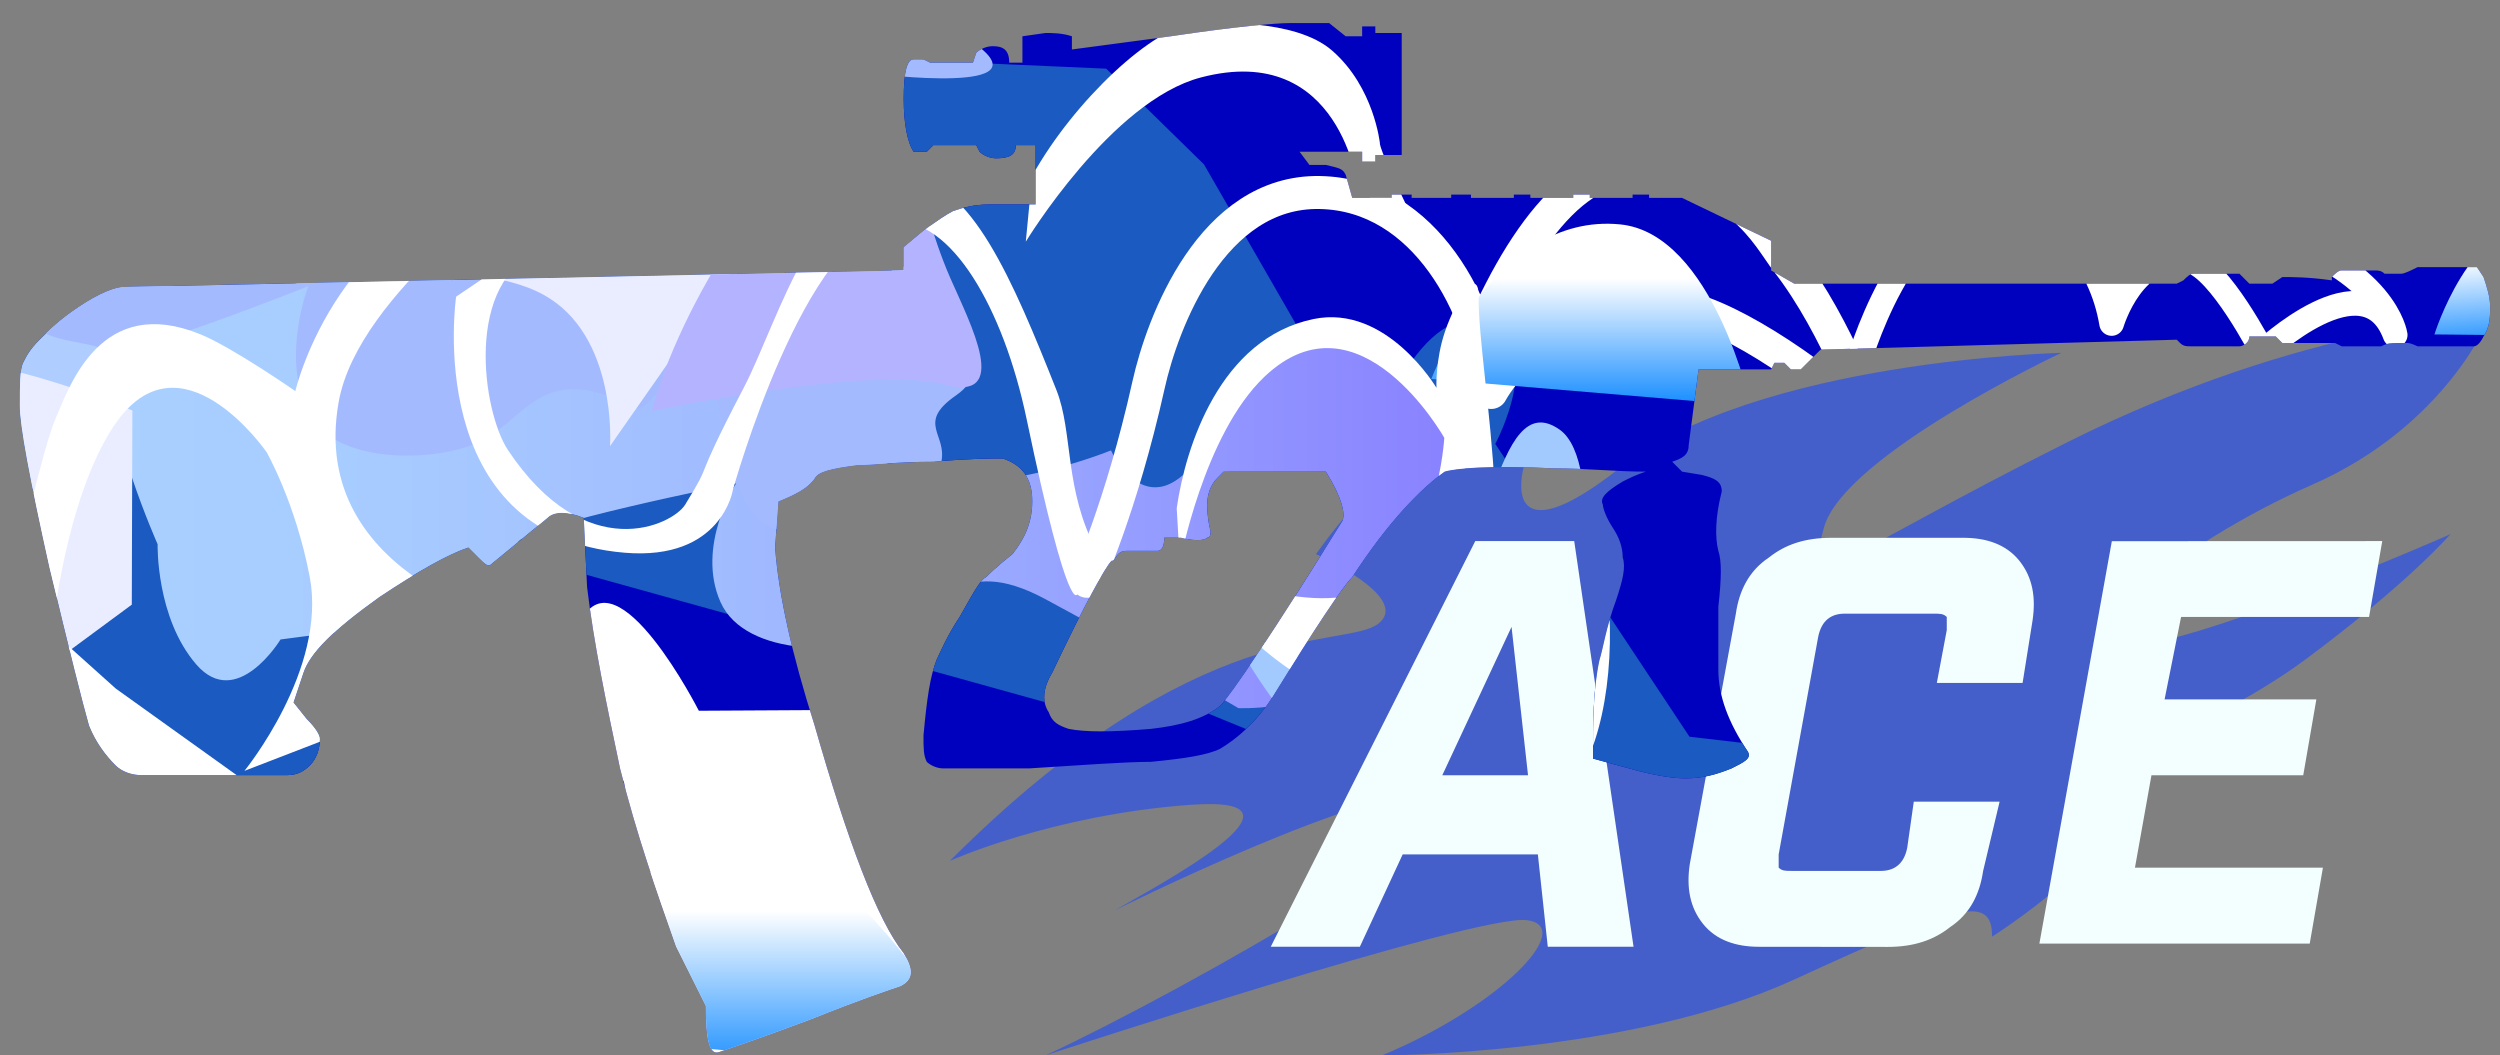 <?xml version="1.0" encoding="utf-8"?>
<!-- Generator: Adobe Illustrator 16.0.0, SVG Export Plug-In . SVG Version: 6.00 Build 0)  -->
<!DOCTYPE svg PUBLIC "-//W3C//DTD SVG 1.0//EN" "http://www.w3.org/TR/2001/REC-SVG-20010904/DTD/svg10.dtd">
<svg version="1.0" id="图层_1" xmlns="http://www.w3.org/2000/svg" xmlns:xlink="http://www.w3.org/1999/xlink" x="0px" y="0px"
	 width="75.8px" height="32px" viewBox="0 0 75.8 32" enable-background="new 0 0 75.8 32" xml:space="preserve">
<rect x="0" y="0" width="75.8" height="32" fill="#808080" stroke="none"/>
<path opacity="0.7" fill="#2D52EA" enable-background="new    " d="M47.599,11.2c0,0-4.299,0.8-7.699,5.601c0,0,2.9,1.3,1.9,2.101
	c-1,0.802-5.4-0.398-13,7.199c0,0,3.101-1.397,7.299-1.699c4.201-0.301-1.1,2.5-2.299,3.199c0,0,7.799-3.897,10-3.601
	C46,24.3,36,30,31.699,32c0,0,13.101-4.3,14.601-4.1c1.5,0.198-0.801,2.6-4.4,4.1c0,0,7.5,0,12.5-2.3s6-2.602,6-1.3
	c0,0,4.398-2.802,3.102-3.802c-1.299-1,3.301-2.301,6.398-4.602c3.102-2.3,4.398-3.8,4.398-3.8S66.8,19.498,64.5,19.597
	c-2.301,0.102,1.5-3.101,5.6-4.898c4.102-1.8,5.4-5.1,5.4-5.1s-5.602,0.2-12.801,3.8c-7.199,3.6-8,4.8-7.398,2.6
	c0.6-2.2,7.199-5.3,7.199-5.3s-9.199,0.2-13.4,3.5c-4.199,3.3-3-0.8-2.1-1.6C47.9,11.8,47.599,11.2,47.599,11.2z"/>
<g>
	<path fill="#F3FFFE" d="M42.529,25.906l-1.299,2.8h-2.701l6.201-12.3h3l1.799,12.3h-2.6l-0.301-2.8H42.529z M45.83,19.007
		l-2.1,4.499h2.6L45.83,19.007z"/>
	<path fill="#F3FFFE" d="M53.33,28.706c-0.699,0-1.301-0.2-1.699-0.7s-0.5-1.1-0.398-1.8l1.398-7.6c0.102-0.7,0.398-1.3,1-1.7
		c0.5-0.4,1.102-0.6,1.898-0.6h4c0.701,0,1.301,0.2,1.701,0.7c0.398,0.5,0.5,1.101,0.398,1.8l-0.303,1.9h-2.6l0.301-1.6
		c0-0.2,0-0.301,0-0.4c-0.102-0.1-0.201-0.1-0.398-0.1h-2.699c-0.4,0-0.699,0.199-0.801,0.7l-1.199,6.6c0,0.2,0,0.3,0,0.4
		c0.1,0.1,0.199,0.1,0.398,0.1h2.699c0.4,0,0.701-0.2,0.801-0.7l0.199-1.399h2.602l-0.5,2.102c-0.102,0.7-0.398,1.301-1,1.7
		c-0.5,0.397-1.102,0.601-1.898,0.601L53.33,28.706L53.33,28.706z"/>
	<path fill="#F3FFFE" d="M72.23,16.406l-0.4,2.3H66.13l-0.5,2.5h4.602l-0.398,2.3h-4.602l-0.5,2.801h5.699l-0.4,2.302h-8.197
		l2.197-12.2L72.23,16.406L72.23,16.406z"/>
</g>
<g id="Selected_Items">
	<g>
		<g id="Selected_Items_1_">
			
				<linearGradient id="SVGID_1_" gradientUnits="userSpaceOnUse" x1="366.608" y1="1387.426" x2="367.108" y2="1387.426" gradientTransform="matrix(1 0 0 1 -1313.119 -1371.119)">
				<stop  offset="0" style="stop-color:#003CBF"/>
				<stop  offset="1" style="stop-color:#0001BF"/>
			</linearGradient>
			<path fill="url(#SVGID_1_)" d="M37.1,14.3c-0.1,0.1-0.1,0.1-0.2,0.2c-0.2,0.2-0.3,0.5-0.3,0.8c0,0.1,0,0.4,0.1,0.8
				c0,0.1,0,0.2-0.1,0.2c-0.1,0.1-0.4,0.1-0.8,0h-0.5c0,0.3-0.1,0.4-0.2,0.4h-0.9c-0.1,0-0.2,0-0.3,0.1C33.8,16.9,33.8,17,33.7,17
				c-0.2,0.2-0.8,1.3-1.8,3.4c-0.3,0.5-0.3,0.898-0.1,1.199c0.1,0.301,0.3,0.399,0.6,0.5c0.5,0.101,1.3,0.101,2.5,0
				c0.9-0.101,1.6-0.301,2.1-0.699c0.3-0.301,1.6-2.2,3.701-5.602c0.1-0.2,0-0.7-0.5-1.5L37.1,14.3L37.1,14.3z M72.3,8.3
				c0.1,0,0.199,0,0.5,0c0.1,0,0.3-0.1,0.5-0.2h1.8l0.2,0.3C75.4,8.7,75.5,9,75.5,9.3c0,0.3,0,0.6-0.199,0.9
				c-0.1,0.2-0.199,0.3-0.301,0.3H73.3c0,0-0.2-0.1-0.301-0.1s-0.199,0-0.299,0c-0.201,0-0.302,0-0.5,0.1H72h-1L70.8,10.4h-1.6
				L69,10.2h-0.799c0,0.2-0.201,0.3-0.301,0.3h-1.5c-0.1,0-0.199,0-0.3-0.1L66,10.3l-10.799,0.3L54.6,11.2h-0.3L54.1,11h-0.3
				l-0.1,0.2H51.5l-0.299,2.3c0,0.3-0.201,0.4-0.5,0.5L51,14.3l0.602,0.1c0.398,0.1,0.602,0.2,0.602,0.5C52,15.7,52,16.3,52.1,16.7
				c0.101,0.3,0.101,0.8,0,1.7c0,1,0,1.699,0,1.898c0,0.801,0.3,1.602,0.899,2.5c0.101,0.2-0.101,0.301-0.5,0.5
				C52,23.5,51.6,23.6,51.1,23.6c-0.399,0-1-0.1-1.7-0.3L48.3,23c0-1.1,0-2.1,0.199-3c0.101-0.3,0.201-1,0.5-1.8
				c0.201-0.601,0.301-1,0.201-1.3c0-0.301-0.102-0.602-0.302-0.9c-0.198-0.3-0.3-0.6-0.3-0.7c-0.102-0.2,0.102-0.4,0.602-0.7
				c0.198-0.1,0.398-0.2,0.698-0.3c-0.899,0-1.8-0.1-2.8-0.1c-1.898-0.1-3,0-3.301,0.1c-0.699,0.5-1.699,1.5-2.801,3.2
				c-0.299,0.3-1.1,1.5-2.398,3.6C38.1,21.9,37.5,22.4,37,22.7c-0.4,0.2-1.1,0.3-2.1,0.399c-0.8,0-2.1,0.101-3.7,0.199
				c-1.4,0-2.3,0-2.6,0c-0.2,0-0.4-0.1-0.5-0.199C28,22.9,28,22.7,28,22.3c0.1-1.1,0.2-1.8,0.4-2.3c0.1-0.2,0.3-0.7,0.7-1.3
				c0.4-0.7,0.6-1.101,0.8-1.2c0.1-0.1,0.3-0.3,0.8-0.7c0.4-0.5,0.6-1,0.6-1.6c0-0.7-0.3-1.1-0.9-1.3c-0.3,0-1,0-2.1,0.1
				c-1.1,0-1.8,0.1-2.3,0.1c-0.8,0.1-1.2,0.2-1.3,0.4c-0.2,0.3-0.6,0.5-1.1,0.7L23.5,16.6c0.1,1.4,0.5,3.2,1.2,5.4
				c1,3.5,1.9,5.9,2.7,6.9c0.3,0.5,0.3,0.8-0.1,1c-0.3,0.1-1.2,0.398-2.7,1c-1.6,0.6-2.5,0.898-2.8,1c-0.3,0.1-0.4-0.4-0.4-1.4
				c-0.2-0.4-0.5-1-0.9-1.8c-0.6-1.7-1.2-3.4-1.7-5.4c-0.4-1.899-0.8-3.8-1-5.5l-0.1-2.1c-0.5-0.2-0.9-0.2-1.1,0L14.9,17.1
				c-0.1,0.102-0.2,0-0.4-0.199S14.2,16.6,14.2,16.6c-0.6,0.2-1.5,0.7-2.7,1.5c-1.4,1-2.1,1.7-2.3,2.301L8.9,21.3l0.4,0.5
				c0.3,0.3,0.4,0.5,0.4,0.601c0,0.301-0.1,0.601-0.3,0.801c-0.2,0.199-0.4,0.3-0.7,0.3H4.3c-0.3,0-0.6-0.101-0.8-0.3
				c-0.3-0.301-0.6-0.7-0.8-1.2c-0.2-0.7-0.6-2.3-1.2-4.8c-0.6-2.7-0.9-4.3-0.9-4.9c0-0.6,0-1.1,0.1-1.3c0.1-0.2,0.2-0.4,0.5-0.7
				c0.3-0.3,0.6-0.6,1.2-1C3,8.9,3.5,8.7,3.8,8.7l23.6-0.5V7.5L28,7c0.4-0.3,0.7-0.5,0.9-0.6c0.3-0.1,0.6-0.2,1.1-0.2h1.4V4.4h-0.6
				c0,0.3-0.2,0.4-0.6,0.4c-0.2,0-0.4-0.1-0.5-0.2l-0.1-0.2h-1.3l-0.2,0.2h-0.4c-0.2-0.3-0.3-0.9-0.3-1.6c0-0.8,0.1-1.2,0.3-1.2H28
				l0.2,0.1h1.3l0.1-0.3c0.1-0.1,0.3-0.2,0.5-0.2c0.3,0,0.5,0.1,0.5,0.5H31V1.1L31.7,1c0.2,0,0.5,0,0.8,0.1v0.4l3-0.4
				c2-0.3,3.201-0.4,3.6-0.4h1.2l0.5,0.4h0.5V0.8h0.4V1H42.5v3.7h-0.799v0.2h-0.4V4.6h-1.899l0.3,0.4h0.5c0.399,0.1,0.5,0.1,0.6,0.3
				L41,6h1.201V5.9h0.6V6H44V5.9H44.6V6h1.3V5.9h0.5V6h1.301V5.9h0.5V6H49.5V5.9H50V6h1l2.701,1.3v0.9L54.4,8.6H66l0.201-0.1
				C66.3,8.4,66.4,8.3,66.5,8.3h1.4l0.301,0.3H68.9l0.301-0.2c0.299,0,0.799,0,1.5,0.1V8.4C70.8,8.3,70.9,8.2,71,8.2h1
				C72.1,8.2,72.201,8.2,72.3,8.3z"/>
		</g>
	</g>
</g>
<g>
	<g>
		<defs>
			<path id="SVGID_2_" d="M37.1,14.3c-0.1,0.1-0.1,0.1-0.2,0.2c-0.2,0.2-0.3,0.5-0.3,0.8c0,0.1,0,0.4,0.1,0.8c0,0.1,0,0.2-0.1,0.2
				c-0.1,0.1-0.4,0.1-0.8,0h-0.5c0,0.3-0.1,0.4-0.2,0.4h-0.9c-0.1,0-0.2,0-0.3,0.1C33.8,16.9,33.8,17,33.7,17
				c-0.2,0.2-0.8,1.3-1.8,3.4c-0.3,0.5-0.3,0.898-0.1,1.199c0.1,0.301,0.3,0.399,0.6,0.5c0.5,0.101,1.3,0.101,2.5,0
				c0.9-0.101,1.6-0.301,2.1-0.699c0.3-0.301,1.6-2.2,3.701-5.602c0.1-0.2,0-0.7-0.5-1.5L37.1,14.3L37.1,14.3z M72.3,8.3
				c0.1,0,0.199,0,0.5,0c0.1,0,0.3-0.1,0.5-0.2h1.8l0.2,0.3C75.4,8.7,75.5,9,75.5,9.3c0,0.3,0,0.6-0.199,0.9
				c-0.1,0.2-0.199,0.3-0.301,0.3H73.3c0,0-0.2-0.1-0.301-0.1s-0.199,0-0.299,0c-0.201,0-0.302,0-0.5,0.1H72h-1L70.8,10.4h-1.6
				L69,10.2h-0.799c0,0.2-0.201,0.3-0.301,0.3h-1.5c-0.1,0-0.199,0-0.3-0.1L66,10.3l-10.799,0.3L54.6,11.2h-0.3L54.1,11h-0.3
				l-0.1,0.2H51.5l-0.299,2.3c0,0.3-0.201,0.4-0.5,0.5L51,14.3l0.602,0.1c0.398,0.1,0.602,0.2,0.602,0.5C52,15.7,52,16.3,52.1,16.7
				c0.101,0.3,0.101,0.8,0,1.7c0,1,0,1.699,0,1.898c0,0.801,0.3,1.602,0.899,2.5c0.101,0.2-0.101,0.301-0.5,0.5
				C52,23.5,51.6,23.6,51.1,23.6c-0.399,0-1-0.1-1.7-0.3L48.3,23c0-1.1,0-2.1,0.199-3c0.101-0.3,0.201-1,0.5-1.8
				c0.201-0.601,0.301-1,0.201-1.3c0-0.301-0.102-0.602-0.302-0.9c-0.198-0.3-0.3-0.6-0.3-0.7c-0.102-0.2,0.102-0.4,0.602-0.7
				c0.198-0.1,0.398-0.2,0.698-0.3c-0.899,0-1.8-0.1-2.8-0.1c-1.898-0.1-3,0-3.301,0.1c-0.699,0.5-1.699,1.5-2.801,3.2
				c-0.299,0.3-1.1,1.5-2.398,3.6C38.1,21.9,37.5,22.4,37,22.7c-0.4,0.2-1.1,0.3-2.1,0.399c-0.8,0-2.1,0.101-3.7,0.199
				c-1.4,0-2.3,0-2.6,0c-0.2,0-0.4-0.1-0.5-0.199C28,22.9,28,22.7,28,22.3c0.1-1.1,0.2-1.8,0.4-2.3c0.1-0.2,0.3-0.7,0.7-1.3
				c0.4-0.7,0.6-1.101,0.8-1.2c0.1-0.1,0.3-0.3,0.8-0.7c0.4-0.5,0.6-1,0.6-1.6c0-0.7-0.3-1.1-0.9-1.3c-0.3,0-1,0-2.1,0.1
				c-1.1,0-1.8,0.1-2.3,0.1c-0.8,0.1-1.2,0.2-1.3,0.4c-0.2,0.3-0.6,0.5-1.1,0.7L23.5,16.6c0.1,1.4,0.5,3.2,1.2,5.4
				c1,3.5,1.9,5.9,2.7,6.9c0.3,0.5,0.3,0.8-0.1,1c-0.3,0.1-1.2,0.398-2.7,1c-1.6,0.6-2.5,0.898-2.8,1c-0.3,0.1-0.4-0.4-0.4-1.4
				c-0.2-0.4-0.5-1-0.9-1.8c-0.6-1.7-1.2-3.4-1.7-5.4c-0.4-1.899-0.8-3.8-1-5.5l-0.1-2.1c-0.5-0.2-0.9-0.2-1.1,0L14.9,17.1
				c-0.1,0.102-0.2,0-0.4-0.199S14.2,16.6,14.2,16.6c-0.6,0.2-1.5,0.7-2.7,1.5c-1.4,1-2.1,1.7-2.3,2.301L8.9,21.3l0.4,0.5
				c0.3,0.3,0.4,0.5,0.4,0.601c0,0.301-0.1,0.601-0.3,0.801c-0.2,0.199-0.4,0.3-0.7,0.3H4.3c-0.3,0-0.6-0.101-0.8-0.3
				c-0.3-0.301-0.6-0.7-0.8-1.2c-0.2-0.7-0.6-2.3-1.2-4.8c-0.6-2.7-0.9-4.3-0.9-4.9c0-0.6,0-1.1,0.1-1.3c0.1-0.2,0.2-0.4,0.5-0.7
				c0.3-0.3,0.6-0.6,1.2-1C3,8.9,3.5,8.7,3.8,8.7l23.6-0.5V7.5L28,7c0.4-0.3,0.7-0.5,0.9-0.6c0.3-0.1,0.6-0.2,1.1-0.2h1.4V4.4h-0.6
				c0,0.3-0.2,0.4-0.6,0.4c-0.2,0-0.4-0.1-0.5-0.2l-0.1-0.2h-1.3l-0.2,0.2h-0.4c-0.2-0.3-0.3-0.9-0.3-1.6c0-0.8,0.1-1.2,0.3-1.2H28
				l0.2,0.1h1.3l0.1-0.3c0.1-0.1,0.3-0.2,0.5-0.2c0.3,0,0.5,0.1,0.5,0.5H31V1.1L31.7,1c0.2,0,0.5,0,0.8,0.1v0.4l3-0.4
				c2-0.3,3.201-0.4,3.6-0.4h1.2l0.5,0.4h0.5V0.8h0.4V1H42.5v3.7h-0.799v0.2h-0.4V4.6h-1.899l0.3,0.4h0.5c0.399,0.1,0.5,0.1,0.6,0.3
				L41,6h1.201V5.9h0.6V6H44V5.9H44.6V6h1.3V5.9h0.5V6h1.301V5.9h0.5V6H49.5V5.9H50V6h1l2.701,1.3v0.9L54.4,8.6H66l0.201-0.1
				C66.3,8.4,66.4,8.3,66.5,8.3h1.4l0.301,0.3H68.9l0.301-0.2c0.299,0,0.799,0,1.5,0.1V8.4C70.8,8.3,70.9,8.2,71,8.2h1
				C72.1,8.2,72.201,8.2,72.3,8.3z"/>
		</defs>
		<clipPath id="SVGID_3_">
			<use xlink:href="#SVGID_2_"  overflow="visible"/>
		</clipPath>
		<path clip-path="url(#SVGID_3_)" fill="#1A5AC1" d="M-9.345,9.712L6.106,6.197l7.757,0.741l11.038-5.234l8.64,0.378l2.963,2.901
			l3.596,6.249l1.321,2.518c0,0,1.516-4.604,3.535-3.974c2.018,0.631,0.381,3.685,0.381,3.685l5.888,8.876l3.043,0.356
			c0,0-0.86,2.094-2.248,3.228c-1.388,1.138-2.662,1.83-3.099,1.896c-0.434,0.063-3.336-0.441-3.523-0.508
			c-0.188-0.063-3.533-3.531-3.533-3.531l-5.233-2.144l-2.46,0.347l-17.595-4.888c0,0-6.753,9.239-7.384,7.283
			c-0.07-0.217-5.671,0.978-6.049,1.229c-0.378,0.254-6.18,1.261-6.18,1.261l-4.667-2.079L-9.345,9.712z"/>
	</g>
	<g>
		<defs>
			<path id="SVGID_4_" d="M37.1,14.3c-0.1,0.1-0.1,0.1-0.2,0.2c-0.2,0.2-0.3,0.5-0.3,0.8c0,0.1,0,0.4,0.1,0.8c0,0.1,0,0.2-0.1,0.2
				c-0.1,0.1-0.4,0.1-0.8,0h-0.5c0,0.3-0.1,0.4-0.2,0.4h-0.9c-0.1,0-0.2,0-0.3,0.1C33.8,16.9,33.8,17,33.7,17
				c-0.2,0.2-0.8,1.3-1.8,3.4c-0.3,0.5-0.3,0.898-0.1,1.199c0.1,0.301,0.3,0.399,0.6,0.5c0.5,0.101,1.3,0.101,2.5,0
				c0.9-0.101,1.6-0.301,2.1-0.699c0.3-0.301,1.6-2.2,3.701-5.602c0.1-0.2,0-0.7-0.5-1.5L37.1,14.3L37.1,14.3z M72.3,8.3
				c0.1,0,0.199,0,0.5,0c0.1,0,0.3-0.1,0.5-0.2h1.8l0.2,0.3C75.4,8.7,75.5,9,75.5,9.3c0,0.3,0,0.6-0.199,0.9
				c-0.1,0.2-0.199,0.3-0.301,0.3H73.3c0,0-0.2-0.1-0.301-0.1s-0.199,0-0.299,0c-0.201,0-0.302,0-0.5,0.1H72h-1L70.8,10.4h-1.6
				L69,10.2h-0.799c0,0.2-0.201,0.3-0.301,0.3h-1.5c-0.1,0-0.199,0-0.3-0.1L66,10.3l-10.799,0.3L54.6,11.2h-0.3L54.1,11h-0.3
				l-0.1,0.2H51.5l-0.299,2.3c0,0.3-0.201,0.4-0.5,0.5L51,14.3l0.602,0.1c0.398,0.1,0.602,0.2,0.602,0.5C52,15.7,52,16.3,52.1,16.7
				c0.101,0.3,0.101,0.8,0,1.7c0,1,0,1.699,0,1.898c0,0.801,0.3,1.602,0.899,2.5c0.101,0.2-0.101,0.301-0.5,0.5
				C52,23.5,51.6,23.6,51.1,23.6c-0.399,0-1-0.1-1.7-0.3L48.3,23c0-1.1,0-2.1,0.199-3c0.101-0.3,0.201-1,0.5-1.8
				c0.201-0.601,0.301-1,0.201-1.3c0-0.301-0.102-0.602-0.302-0.9c-0.198-0.3-0.3-0.6-0.3-0.7c-0.102-0.2,0.102-0.4,0.602-0.7
				c0.198-0.1,0.398-0.2,0.698-0.3c-0.899,0-1.8-0.1-2.8-0.1c-1.898-0.1-3,0-3.301,0.1c-0.699,0.5-1.699,1.5-2.801,3.2
				c-0.299,0.3-1.1,1.5-2.398,3.6C38.1,21.9,37.5,22.4,37,22.7c-0.4,0.2-1.1,0.3-2.1,0.399c-0.8,0-2.1,0.101-3.7,0.199
				c-1.4,0-2.3,0-2.6,0c-0.2,0-0.4-0.1-0.5-0.199C28,22.9,28,22.7,28,22.3c0.1-1.1,0.2-1.8,0.4-2.3c0.1-0.2,0.3-0.7,0.7-1.3
				c0.4-0.7,0.6-1.101,0.8-1.2c0.1-0.1,0.3-0.3,0.8-0.7c0.4-0.5,0.6-1,0.6-1.6c0-0.7-0.3-1.1-0.9-1.3c-0.3,0-1,0-2.1,0.1
				c-1.1,0-1.8,0.1-2.3,0.1c-0.8,0.1-1.2,0.2-1.3,0.4c-0.2,0.3-0.6,0.5-1.1,0.7L23.5,16.6c0.1,1.4,0.5,3.2,1.2,5.4
				c1,3.5,1.9,5.9,2.7,6.9c0.3,0.5,0.3,0.8-0.1,1c-0.3,0.1-1.2,0.398-2.7,1c-1.6,0.6-2.5,0.898-2.8,1c-0.3,0.1-0.4-0.4-0.4-1.4
				c-0.2-0.4-0.5-1-0.9-1.8c-0.6-1.7-1.2-3.4-1.7-5.4c-0.4-1.899-0.8-3.8-1-5.5l-0.1-2.1c-0.5-0.2-0.9-0.2-1.1,0L14.9,17.1
				c-0.1,0.102-0.2,0-0.4-0.199S14.2,16.6,14.2,16.6c-0.6,0.2-1.5,0.7-2.7,1.5c-1.4,1-2.1,1.7-2.3,2.301L8.9,21.3l0.4,0.5
				c0.3,0.3,0.4,0.5,0.4,0.601c0,0.301-0.1,0.601-0.3,0.801c-0.2,0.199-0.4,0.3-0.7,0.3H4.3c-0.3,0-0.6-0.101-0.8-0.3
				c-0.3-0.301-0.6-0.7-0.8-1.2c-0.2-0.7-0.6-2.3-1.2-4.8c-0.6-2.7-0.9-4.3-0.9-4.9c0-0.6,0-1.1,0.1-1.3c0.1-0.2,0.2-0.4,0.5-0.7
				c0.3-0.3,0.6-0.6,1.2-1C3,8.9,3.5,8.7,3.8,8.7l23.6-0.5V7.5L28,7c0.4-0.3,0.7-0.5,0.9-0.6c0.3-0.1,0.6-0.2,1.1-0.2h1.4V4.4h-0.6
				c0,0.3-0.2,0.4-0.6,0.4c-0.2,0-0.4-0.1-0.5-0.2l-0.1-0.2h-1.3l-0.2,0.2h-0.4c-0.2-0.3-0.3-0.9-0.3-1.6c0-0.8,0.1-1.2,0.3-1.2H28
				l0.2,0.1h1.3l0.1-0.3c0.1-0.1,0.3-0.2,0.5-0.2c0.3,0,0.5,0.1,0.5,0.5H31V1.1L31.7,1c0.2,0,0.5,0,0.8,0.1v0.4l3-0.4
				c2-0.3,3.201-0.4,3.6-0.4h1.2l0.5,0.4h0.5V0.8h0.4V1H42.5v3.7h-0.799v0.2h-0.4V4.6h-1.899l0.3,0.4h0.5c0.399,0.1,0.5,0.1,0.6,0.3
				L41,6h1.201V5.9h0.6V6H44V5.9H44.6V6h1.3V5.9h0.5V6h1.301V5.9h0.5V6H49.5V5.9H50V6h1l2.701,1.3v0.9L54.4,8.6H66l0.201-0.1
				C66.3,8.4,66.4,8.3,66.5,8.3h1.4l0.301,0.3H68.9l0.301-0.2c0.299,0,0.799,0,1.5,0.1V8.4C70.8,8.3,70.9,8.2,71,8.2h1
				C72.1,8.2,72.201,8.2,72.3,8.3z"/>
		</defs>
		<clipPath id="SVGID_5_">
			<use xlink:href="#SVGID_4_"  overflow="visible"/>
		</clipPath>
		
			<path clip-path="url(#SVGID_5_)" fill="none" stroke="#FFFFFF" stroke-width="0.75" stroke-linecap="round" stroke-linejoin="round" stroke-miterlimit="10" d="
			M56.306,11.138c0,0,1.365-4.981,4.037-4.918c2.035,0.048,3.363,1.682,3.682,3.587c0,0,0.671-2.283,2.381-1.889
			c0.887,0.204,2.2,2.761,2.2,2.761s3.11-2.951,4.015-0.523c0,0-0.285-2-4-3.095c-1.636-0.482-0.891-1.912-1.785-2.048
			c-1.076-0.163-0.746,0.344-2.969,3.81"/>
	</g>
	<g>
		<defs>
			<path id="SVGID_6_" d="M37.1,14.3c-0.1,0.1-0.1,0.1-0.2,0.2c-0.2,0.2-0.3,0.5-0.3,0.8c0,0.1,0,0.4,0.1,0.8c0,0.1,0,0.2-0.1,0.2
				c-0.1,0.1-0.4,0.1-0.8,0h-0.5c0,0.3-0.1,0.4-0.2,0.4h-0.9c-0.1,0-0.2,0-0.3,0.1C33.8,16.9,33.8,17,33.7,17
				c-0.2,0.2-0.8,1.3-1.8,3.4c-0.3,0.5-0.3,0.898-0.1,1.199c0.1,0.301,0.3,0.399,0.6,0.5c0.5,0.101,1.3,0.101,2.5,0
				c0.9-0.101,1.6-0.301,2.1-0.699c0.3-0.301,1.6-2.2,3.701-5.602c0.1-0.2,0-0.7-0.5-1.5L37.1,14.3L37.1,14.3z M72.3,8.3
				c0.1,0,0.199,0,0.5,0c0.1,0,0.3-0.1,0.5-0.2h1.8l0.2,0.3C75.4,8.7,75.5,9,75.5,9.3c0,0.3,0,0.6-0.199,0.9
				c-0.1,0.2-0.199,0.3-0.301,0.3H73.3c0,0-0.2-0.1-0.301-0.1s-0.199,0-0.299,0c-0.201,0-0.302,0-0.5,0.1H72h-1L70.8,10.4h-1.6
				L69,10.2h-0.799c0,0.2-0.201,0.3-0.301,0.3h-1.5c-0.1,0-0.199,0-0.3-0.1L66,10.3l-10.799,0.3L54.6,11.2h-0.3L54.1,11h-0.3
				l-0.1,0.2H51.5l-0.299,2.3c0,0.3-0.201,0.4-0.5,0.5L51,14.3l0.602,0.1c0.398,0.1,0.602,0.2,0.602,0.5C52,15.7,52,16.3,52.1,16.7
				c0.101,0.3,0.101,0.8,0,1.7c0,1,0,1.699,0,1.898c0,0.801,0.3,1.602,0.899,2.5c0.101,0.2-0.101,0.301-0.5,0.5
				C52,23.5,51.6,23.6,51.1,23.6c-0.399,0-1-0.1-1.7-0.3L48.3,23c0-1.1,0-2.1,0.199-3c0.101-0.3,0.201-1,0.5-1.8
				c0.201-0.601,0.301-1,0.201-1.3c0-0.301-0.102-0.602-0.302-0.9c-0.198-0.3-0.3-0.6-0.3-0.7c-0.102-0.2,0.102-0.4,0.602-0.7
				c0.198-0.1,0.398-0.2,0.698-0.3c-0.899,0-1.8-0.1-2.8-0.1c-1.898-0.1-3,0-3.301,0.1c-0.699,0.5-1.699,1.5-2.801,3.2
				c-0.299,0.3-1.1,1.5-2.398,3.6C38.1,21.9,37.5,22.4,37,22.7c-0.4,0.2-1.1,0.3-2.1,0.399c-0.8,0-2.1,0.101-3.7,0.199
				c-1.4,0-2.3,0-2.6,0c-0.2,0-0.4-0.1-0.5-0.199C28,22.9,28,22.7,28,22.3c0.1-1.1,0.2-1.8,0.4-2.3c0.1-0.2,0.3-0.7,0.7-1.3
				c0.4-0.7,0.6-1.101,0.8-1.2c0.1-0.1,0.3-0.3,0.8-0.7c0.4-0.5,0.6-1,0.6-1.6c0-0.7-0.3-1.1-0.9-1.3c-0.3,0-1,0-2.1,0.1
				c-1.1,0-1.8,0.1-2.3,0.1c-0.8,0.1-1.2,0.2-1.3,0.4c-0.2,0.3-0.6,0.5-1.1,0.7L23.5,16.6c0.1,1.4,0.5,3.2,1.2,5.4
				c1,3.5,1.9,5.9,2.7,6.9c0.3,0.5,0.3,0.8-0.1,1c-0.3,0.1-1.2,0.398-2.7,1c-1.6,0.6-2.5,0.898-2.8,1c-0.3,0.1-0.4-0.4-0.4-1.4
				c-0.2-0.4-0.5-1-0.9-1.8c-0.6-1.7-1.2-3.4-1.7-5.4c-0.4-1.899-0.8-3.8-1-5.5l-0.1-2.1c-0.5-0.2-0.9-0.2-1.1,0L14.9,17.1
				c-0.1,0.102-0.2,0-0.4-0.199S14.2,16.6,14.2,16.6c-0.6,0.2-1.5,0.7-2.7,1.5c-1.4,1-2.1,1.7-2.3,2.301L8.9,21.3l0.4,0.5
				c0.3,0.3,0.4,0.5,0.4,0.601c0,0.301-0.1,0.601-0.3,0.801c-0.2,0.199-0.4,0.3-0.7,0.3H4.3c-0.3,0-0.6-0.101-0.8-0.3
				c-0.3-0.301-0.6-0.7-0.8-1.2c-0.2-0.7-0.6-2.3-1.2-4.8c-0.6-2.7-0.9-4.3-0.9-4.9c0-0.6,0-1.1,0.1-1.3c0.1-0.2,0.2-0.4,0.5-0.7
				c0.3-0.3,0.6-0.6,1.2-1C3,8.9,3.5,8.7,3.8,8.7l23.6-0.5V7.5L28,7c0.4-0.3,0.7-0.5,0.9-0.6c0.3-0.1,0.6-0.2,1.1-0.2h1.4V4.4h-0.6
				c0,0.3-0.2,0.4-0.6,0.4c-0.2,0-0.4-0.1-0.5-0.2l-0.1-0.2h-1.3l-0.2,0.2h-0.4c-0.2-0.3-0.3-0.9-0.3-1.6c0-0.8,0.1-1.2,0.3-1.2H28
				l0.2,0.1h1.3l0.1-0.3c0.1-0.1,0.3-0.2,0.5-0.2c0.3,0,0.5,0.1,0.5,0.5H31V1.1L31.7,1c0.2,0,0.5,0,0.8,0.1v0.4l3-0.4
				c2-0.3,3.201-0.4,3.6-0.4h1.2l0.5,0.4h0.5V0.8h0.4V1H42.5v3.7h-0.799v0.2h-0.4V4.6h-1.899l0.3,0.4h0.5c0.399,0.1,0.5,0.1,0.6,0.3
				L41,6h1.201V5.9h0.6V6H44V5.9H44.6V6h1.3V5.9h0.5V6h1.301V5.9h0.5V6H49.5V5.9H50V6h1l2.701,1.3v0.9L54.4,8.6H66l0.201-0.1
				C66.3,8.4,66.4,8.3,66.5,8.3h1.4l0.301,0.3H68.9l0.301-0.2c0.299,0,0.799,0,1.5,0.1V8.4C70.8,8.3,70.9,8.2,71,8.2h1
				C72.1,8.2,72.201,8.2,72.3,8.3z"/>
		</defs>
		<clipPath id="SVGID_7_">
			<use xlink:href="#SVGID_6_"  overflow="visible"/>
		</clipPath>
		
			<linearGradient id="SVGID_8_" gradientUnits="userSpaceOnUse" x1="285.011" y1="-386.611" x2="326.406" y2="-386.611" gradientTransform="matrix(1 0 0 -1 -281.6 -371.96)">
			<stop  offset="0" style="stop-color:#A9D0FF"/>
			<stop  offset="0.199" style="stop-color:#A7CBFF"/>
			<stop  offset="0.441" style="stop-color:#A1BCFF"/>
			<stop  offset="0.706" style="stop-color:#97A3FF"/>
			<stop  offset="0.986" style="stop-color:#8981FF"/>
			<stop  offset="1" style="stop-color:#887FFF"/>
		</linearGradient>
		<path clip-path="url(#SVGID_7_)" fill="url(#SVGID_8_)" d="M4.779,16.501c0,0-0.056,2.226,1.173,3.646
			c1.23,1.418,2.554-0.758,2.554-0.758l4.228-0.556c0,0,2.458-0.708,2.962-2.376c0.155-0.512,6.622-1.798,6.622-1.798
			s-1.23,1.893-0.473,3.594c0.757,1.706,3.973,1.61,5.297,0.948c1.324-0.663,1.892-2.46,4.541-1.042
			c2.649,1.419,5.866,3.312,5.866,3.312s2.068,0.08,2.256-0.771c0.19-0.851,1.276,0.925,2.506,0.069
			c1.229-0.849,1.929-2.658,2.403-3.414c0.473-0.756-1.039-6.146-1.039-6.146s1.539,3.569,0.541,1.641
			c-1.288-2.49-4.473-5.359-7.305,0.095c-1.897,3.653-3.226,0.711-3.226,0.711s-4.276,1.752-6.546,0.522
			c-2.27-1.229-4.253-2.922-6.24-3.018c-1.987-0.095-4.824-0.568-5.582,0.095c-0.757,0.661-1.273-2.878-2.125-3.363
			s-9.464,1.937-9.748,3.451C3.161,12.857,4.779,16.501,4.779,16.501z"/>
	</g>
	<g>
		<defs>
			<path id="SVGID_9_" d="M37.1,14.3c-0.1,0.1-0.1,0.1-0.2,0.2c-0.2,0.2-0.3,0.5-0.3,0.8c0,0.1,0,0.4,0.1,0.8c0,0.1,0,0.2-0.1,0.2
				c-0.1,0.1-0.4,0.1-0.8,0h-0.5c0,0.3-0.1,0.4-0.2,0.4h-0.9c-0.1,0-0.2,0-0.3,0.1C33.8,16.9,33.8,17,33.7,17
				c-0.2,0.2-0.8,1.3-1.8,3.4c-0.3,0.5-0.3,0.898-0.1,1.199c0.1,0.301,0.3,0.399,0.6,0.5c0.5,0.101,1.3,0.101,2.5,0
				c0.9-0.101,1.6-0.301,2.1-0.699c0.3-0.301,1.6-2.2,3.701-5.602c0.1-0.2,0-0.7-0.5-1.5L37.1,14.3L37.1,14.3z M72.3,8.3
				c0.1,0,0.199,0,0.5,0c0.1,0,0.3-0.1,0.5-0.2h1.8l0.2,0.3C75.4,8.7,75.5,9,75.5,9.3c0,0.3,0,0.6-0.199,0.9
				c-0.1,0.2-0.199,0.3-0.301,0.3H73.3c0,0-0.2-0.1-0.301-0.1s-0.199,0-0.299,0c-0.201,0-0.302,0-0.5,0.1H72h-1L70.8,10.4h-1.6
				L69,10.2h-0.799c0,0.2-0.201,0.3-0.301,0.3h-1.5c-0.1,0-0.199,0-0.3-0.1L66,10.3l-10.799,0.3L54.6,11.2h-0.3L54.1,11h-0.3
				l-0.1,0.2H51.5l-0.299,2.3c0,0.3-0.201,0.4-0.5,0.5L51,14.3l0.602,0.1c0.398,0.1,0.602,0.2,0.602,0.5C52,15.7,52,16.3,52.1,16.7
				c0.101,0.3,0.101,0.8,0,1.7c0,1,0,1.699,0,1.898c0,0.801,0.3,1.602,0.899,2.5c0.101,0.2-0.101,0.301-0.5,0.5
				C52,23.5,51.6,23.6,51.1,23.6c-0.399,0-1-0.1-1.7-0.3L48.3,23c0-1.1,0-2.1,0.199-3c0.101-0.3,0.201-1,0.5-1.8
				c0.201-0.601,0.301-1,0.201-1.3c0-0.301-0.102-0.602-0.302-0.9c-0.198-0.3-0.3-0.6-0.3-0.7c-0.102-0.2,0.102-0.4,0.602-0.7
				c0.198-0.1,0.398-0.2,0.698-0.3c-0.899,0-1.8-0.1-2.8-0.1c-1.898-0.1-3,0-3.301,0.1c-0.699,0.5-1.699,1.5-2.801,3.2
				c-0.299,0.3-1.1,1.5-2.398,3.6C38.1,21.9,37.5,22.4,37,22.7c-0.4,0.2-1.1,0.3-2.1,0.399c-0.8,0-2.1,0.101-3.7,0.199
				c-1.4,0-2.3,0-2.6,0c-0.2,0-0.4-0.1-0.5-0.199C28,22.9,28,22.7,28,22.3c0.1-1.1,0.2-1.8,0.4-2.3c0.1-0.2,0.3-0.7,0.7-1.3
				c0.4-0.7,0.6-1.101,0.8-1.2c0.1-0.1,0.3-0.3,0.8-0.7c0.4-0.5,0.6-1,0.6-1.6c0-0.7-0.3-1.1-0.9-1.3c-0.3,0-1,0-2.1,0.1
				c-1.1,0-1.8,0.1-2.3,0.1c-0.8,0.1-1.2,0.2-1.3,0.4c-0.2,0.3-0.6,0.5-1.1,0.7L23.5,16.6c0.1,1.4,0.5,3.2,1.2,5.4
				c1,3.5,1.9,5.9,2.7,6.9c0.3,0.5,0.3,0.8-0.1,1c-0.3,0.1-1.2,0.398-2.7,1c-1.6,0.6-2.5,0.898-2.8,1c-0.3,0.1-0.4-0.4-0.4-1.4
				c-0.2-0.4-0.5-1-0.9-1.8c-0.6-1.7-1.2-3.4-1.7-5.4c-0.4-1.899-0.8-3.8-1-5.5l-0.1-2.1c-0.5-0.2-0.9-0.2-1.1,0L14.9,17.1
				c-0.1,0.102-0.2,0-0.4-0.199S14.2,16.6,14.2,16.6c-0.6,0.2-1.5,0.7-2.7,1.5c-1.4,1-2.1,1.7-2.3,2.301L8.9,21.3l0.4,0.5
				c0.3,0.3,0.4,0.5,0.4,0.601c0,0.301-0.1,0.601-0.3,0.801c-0.2,0.199-0.4,0.3-0.7,0.3H4.3c-0.3,0-0.6-0.101-0.8-0.3
				c-0.3-0.301-0.6-0.7-0.8-1.2c-0.2-0.7-0.6-2.3-1.2-4.8c-0.6-2.7-0.9-4.3-0.9-4.9c0-0.6,0-1.1,0.1-1.3c0.1-0.2,0.2-0.4,0.5-0.7
				c0.3-0.3,0.6-0.6,1.2-1C3,8.9,3.5,8.7,3.8,8.7l23.6-0.5V7.5L28,7c0.4-0.3,0.7-0.5,0.9-0.6c0.3-0.1,0.6-0.2,1.1-0.2h1.4V4.4h-0.6
				c0,0.3-0.2,0.4-0.6,0.4c-0.2,0-0.4-0.1-0.5-0.2l-0.1-0.2h-1.3l-0.2,0.2h-0.4c-0.2-0.3-0.3-0.9-0.3-1.6c0-0.8,0.1-1.2,0.3-1.2H28
				l0.2,0.1h1.3l0.1-0.3c0.1-0.1,0.3-0.2,0.5-0.2c0.3,0,0.5,0.1,0.5,0.5H31V1.1L31.7,1c0.2,0,0.5,0,0.8,0.1v0.4l3-0.4
				c2-0.3,3.201-0.4,3.6-0.4h1.2l0.5,0.4h0.5V0.8h0.4V1H42.5v3.7h-0.799v0.2h-0.4V4.6h-1.899l0.3,0.4h0.5c0.399,0.1,0.5,0.1,0.6,0.3
				L41,6h1.201V5.9h0.6V6H44V5.9H44.6V6h1.3V5.9h0.5V6h1.301V5.9h0.5V6H49.5V5.9H50V6h1l2.701,1.3v0.9L54.4,8.6H66l0.201-0.1
				C66.3,8.4,66.4,8.3,66.5,8.3h1.4l0.301,0.3H68.9l0.301-0.2c0.299,0,0.799,0,1.5,0.1V8.4C70.8,8.3,70.9,8.2,71,8.2h1
				C72.1,8.2,72.201,8.2,72.3,8.3z"/>
		</defs>
		<clipPath id="SVGID_10_">
			<use xlink:href="#SVGID_9_"  overflow="visible"/>
		</clipPath>
		
			<path clip-path="url(#SVGID_10_)" fill="none" stroke="#FFFFFF" stroke-linecap="round" stroke-linejoin="round" stroke-miterlimit="10" d="
			M32.962,17.625c0,0,1.032-2.227,1.862-5.954c0.42-1.889,1.917-5.896,5.194-5.834c3.224,0.062,4.946,3.569,5.194,6.063
			c0,0,1.518-2.949,5.502-2.632c1.437,0.114,4.134,1.881,6.025,3.618c0,0-0.996-2.957-2.563-4.964
			c-0.58-0.743-1.469-2.751-4.838-2.766c-2.037-0.009-3.969,3.268-5.144,6.806"/>
	</g>
	<g>
		<defs>
			<path id="SVGID_11_" d="M37.1,14.3c-0.1,0.1-0.1,0.1-0.2,0.2c-0.2,0.2-0.3,0.5-0.3,0.8c0,0.1,0,0.4,0.1,0.8c0,0.1,0,0.2-0.1,0.2
				c-0.1,0.1-0.4,0.1-0.8,0h-0.5c0,0.3-0.1,0.4-0.2,0.4h-0.9c-0.1,0-0.2,0-0.3,0.1C33.8,16.9,33.8,17,33.7,17
				c-0.2,0.2-0.8,1.3-1.8,3.4c-0.3,0.5-0.3,0.898-0.1,1.199c0.1,0.301,0.3,0.399,0.6,0.5c0.5,0.101,1.3,0.101,2.5,0
				c0.9-0.101,1.6-0.301,2.1-0.699c0.3-0.301,1.6-2.2,3.701-5.602c0.1-0.2,0-0.7-0.5-1.5L37.1,14.3L37.1,14.3z M72.3,8.3
				c0.1,0,0.199,0,0.5,0c0.1,0,0.3-0.1,0.5-0.2h1.8l0.2,0.3C75.4,8.7,75.5,9,75.5,9.3c0,0.3,0,0.6-0.199,0.9
				c-0.1,0.2-0.199,0.3-0.301,0.3H73.3c0,0-0.2-0.1-0.301-0.1s-0.199,0-0.299,0c-0.201,0-0.302,0-0.5,0.1H72h-1L70.8,10.4h-1.6
				L69,10.2h-0.799c0,0.2-0.201,0.3-0.301,0.3h-1.5c-0.1,0-0.199,0-0.3-0.1L66,10.3l-10.799,0.3L54.6,11.2h-0.3L54.1,11h-0.3
				l-0.1,0.2H51.5l-0.299,2.3c0,0.3-0.201,0.4-0.5,0.5L51,14.3l0.602,0.1c0.398,0.1,0.602,0.2,0.602,0.5C52,15.7,52,16.3,52.1,16.7
				c0.101,0.3,0.101,0.8,0,1.7c0,1,0,1.699,0,1.898c0,0.801,0.3,1.602,0.899,2.5c0.101,0.2-0.101,0.301-0.5,0.5
				C52,23.5,51.6,23.6,51.1,23.6c-0.399,0-1-0.1-1.7-0.3L48.3,23c0-1.1,0-2.1,0.199-3c0.101-0.3,0.201-1,0.5-1.8
				c0.201-0.601,0.301-1,0.201-1.3c0-0.301-0.102-0.602-0.302-0.9c-0.198-0.3-0.3-0.6-0.3-0.7c-0.102-0.2,0.102-0.4,0.602-0.7
				c0.198-0.1,0.398-0.2,0.698-0.3c-0.899,0-1.8-0.1-2.8-0.1c-1.898-0.1-3,0-3.301,0.1c-0.699,0.5-1.699,1.5-2.801,3.2
				c-0.299,0.3-1.1,1.5-2.398,3.6C38.1,21.9,37.5,22.4,37,22.7c-0.4,0.2-1.1,0.3-2.1,0.399c-0.8,0-2.1,0.101-3.7,0.199
				c-1.4,0-2.3,0-2.6,0c-0.2,0-0.4-0.1-0.5-0.199C28,22.9,28,22.7,28,22.3c0.1-1.1,0.2-1.8,0.4-2.3c0.1-0.2,0.3-0.7,0.7-1.3
				c0.4-0.7,0.6-1.101,0.8-1.2c0.1-0.1,0.3-0.3,0.8-0.7c0.4-0.5,0.6-1,0.6-1.6c0-0.7-0.3-1.1-0.9-1.3c-0.3,0-1,0-2.1,0.1
				c-1.1,0-1.8,0.1-2.3,0.1c-0.8,0.1-1.2,0.2-1.3,0.4c-0.2,0.3-0.6,0.5-1.1,0.7L23.5,16.6c0.1,1.4,0.5,3.2,1.2,5.4
				c1,3.5,1.9,5.9,2.7,6.9c0.3,0.5,0.3,0.8-0.1,1c-0.3,0.1-1.2,0.398-2.7,1c-1.6,0.6-2.5,0.898-2.8,1c-0.3,0.1-0.4-0.4-0.4-1.4
				c-0.2-0.4-0.5-1-0.9-1.8c-0.6-1.7-1.2-3.4-1.7-5.4c-0.4-1.899-0.8-3.8-1-5.5l-0.1-2.1c-0.5-0.2-0.9-0.2-1.1,0L14.9,17.1
				c-0.1,0.102-0.2,0-0.4-0.199S14.2,16.6,14.2,16.6c-0.6,0.2-1.5,0.7-2.7,1.5c-1.4,1-2.1,1.7-2.3,2.301L8.9,21.3l0.4,0.5
				c0.3,0.3,0.4,0.5,0.4,0.601c0,0.301-0.1,0.601-0.3,0.801c-0.2,0.199-0.4,0.3-0.7,0.3H4.3c-0.3,0-0.6-0.101-0.8-0.3
				c-0.3-0.301-0.6-0.7-0.8-1.2c-0.2-0.7-0.6-2.3-1.2-4.8c-0.6-2.7-0.9-4.3-0.9-4.9c0-0.6,0-1.1,0.1-1.3c0.1-0.2,0.2-0.4,0.5-0.7
				c0.3-0.3,0.6-0.6,1.2-1C3,8.9,3.5,8.7,3.8,8.7l23.6-0.5V7.5L28,7c0.4-0.3,0.7-0.5,0.9-0.6c0.3-0.1,0.6-0.2,1.1-0.2h1.4V4.4h-0.6
				c0,0.3-0.2,0.4-0.6,0.4c-0.2,0-0.4-0.1-0.5-0.2l-0.1-0.2h-1.3l-0.2,0.2h-0.4c-0.2-0.3-0.3-0.9-0.3-1.6c0-0.8,0.1-1.2,0.3-1.2H28
				l0.2,0.1h1.3l0.1-0.3c0.1-0.1,0.3-0.2,0.5-0.2c0.3,0,0.5,0.1,0.5,0.5H31V1.1L31.7,1c0.2,0,0.5,0,0.8,0.1v0.4l3-0.4
				c2-0.3,3.201-0.4,3.6-0.4h1.2l0.5,0.4h0.5V0.8h0.4V1H42.5v3.7h-0.799v0.2h-0.4V4.6h-1.899l0.3,0.4h0.5c0.399,0.1,0.5,0.1,0.6,0.3
				L41,6h1.201V5.9h0.6V6H44V5.9H44.6V6h1.3V5.9h0.5V6h1.301V5.9h0.5V6H49.5V5.9H50V6h1l2.701,1.3v0.9L54.4,8.6H66l0.201-0.1
				C66.3,8.4,66.4,8.3,66.5,8.3h1.4l0.301,0.3H68.9l0.301-0.2c0.299,0,0.799,0,1.5,0.1V8.4C70.8,8.3,70.9,8.2,71,8.2h1
				C72.1,8.2,72.201,8.2,72.3,8.3z"/>
		</defs>
		<clipPath id="SVGID_12_">
			<use xlink:href="#SVGID_11_"  overflow="visible"/>
		</clipPath>
		<path clip-path="url(#SVGID_12_)" fill="#A2CAFF" d="M47.289,13.027c1.409,0.993,0.496,6.446,0.496,6.446s1.514,3.145-1.25,4.666
			c-5.549,3.062-9.43-5.4-9.43-5.4s4.057,2.923,6.086,0.705C45.156,17.299,45.313,11.636,47.289,13.027z"/>
	</g>
	<g>
		<defs>
			<path id="SVGID_13_" d="M37.1,14.3c-0.1,0.1-0.1,0.1-0.2,0.2c-0.2,0.2-0.3,0.5-0.3,0.8c0,0.1,0,0.4,0.1,0.8c0,0.1,0,0.2-0.1,0.2
				c-0.1,0.1-0.4,0.1-0.8,0h-0.5c0,0.3-0.1,0.4-0.2,0.4h-0.9c-0.1,0-0.2,0-0.3,0.1C33.8,16.9,33.8,17,33.7,17
				c-0.2,0.2-0.8,1.3-1.8,3.4c-0.3,0.5-0.3,0.898-0.1,1.199c0.1,0.301,0.3,0.399,0.6,0.5c0.5,0.101,1.3,0.101,2.5,0
				c0.9-0.101,1.6-0.301,2.1-0.699c0.3-0.301,1.6-2.2,3.701-5.602c0.1-0.2,0-0.7-0.5-1.5L37.1,14.3L37.1,14.3z M72.3,8.3
				c0.1,0,0.199,0,0.5,0c0.1,0,0.3-0.1,0.5-0.2h1.8l0.2,0.3C75.4,8.7,75.5,9,75.5,9.3c0,0.3,0,0.6-0.199,0.9
				c-0.1,0.2-0.199,0.3-0.301,0.3H73.3c0,0-0.2-0.1-0.301-0.1s-0.199,0-0.299,0c-0.201,0-0.302,0-0.5,0.1H72h-1L70.8,10.4h-1.6
				L69,10.2h-0.799c0,0.2-0.201,0.3-0.301,0.3h-1.5c-0.1,0-0.199,0-0.3-0.1L66,10.3l-10.799,0.3L54.6,11.2h-0.3L54.1,11h-0.3
				l-0.1,0.2H51.5l-0.299,2.3c0,0.3-0.201,0.4-0.5,0.5L51,14.3l0.602,0.1c0.398,0.1,0.602,0.2,0.602,0.5C52,15.7,52,16.3,52.1,16.7
				c0.101,0.3,0.101,0.8,0,1.7c0,1,0,1.699,0,1.898c0,0.801,0.3,1.602,0.899,2.5c0.101,0.2-0.101,0.301-0.5,0.5
				C52,23.5,51.6,23.6,51.1,23.6c-0.399,0-1-0.1-1.7-0.3L48.3,23c0-1.1,0-2.1,0.199-3c0.101-0.3,0.201-1,0.5-1.8
				c0.201-0.601,0.301-1,0.201-1.3c0-0.301-0.102-0.602-0.302-0.9c-0.198-0.3-0.3-0.6-0.3-0.7c-0.102-0.2,0.102-0.4,0.602-0.7
				c0.198-0.1,0.398-0.2,0.698-0.3c-0.899,0-1.8-0.1-2.8-0.1c-1.898-0.1-3,0-3.301,0.1c-0.699,0.5-1.699,1.5-2.801,3.2
				c-0.299,0.3-1.1,1.5-2.398,3.6C38.1,21.9,37.5,22.4,37,22.7c-0.4,0.2-1.1,0.3-2.1,0.399c-0.8,0-2.1,0.101-3.7,0.199
				c-1.4,0-2.3,0-2.6,0c-0.2,0-0.4-0.1-0.5-0.199C28,22.9,28,22.7,28,22.3c0.1-1.1,0.2-1.8,0.4-2.3c0.1-0.2,0.3-0.7,0.7-1.3
				c0.4-0.7,0.6-1.101,0.8-1.2c0.1-0.1,0.3-0.3,0.8-0.7c0.4-0.5,0.6-1,0.6-1.6c0-0.7-0.3-1.1-0.9-1.3c-0.3,0-1,0-2.1,0.1
				c-1.1,0-1.8,0.1-2.3,0.1c-0.8,0.1-1.2,0.2-1.3,0.4c-0.2,0.3-0.6,0.5-1.1,0.7L23.5,16.6c0.1,1.4,0.5,3.2,1.2,5.4
				c1,3.5,1.9,5.9,2.7,6.9c0.3,0.5,0.3,0.8-0.1,1c-0.3,0.1-1.2,0.398-2.7,1c-1.6,0.6-2.5,0.898-2.8,1c-0.3,0.1-0.4-0.4-0.4-1.4
				c-0.2-0.4-0.5-1-0.9-1.8c-0.6-1.7-1.2-3.4-1.7-5.4c-0.4-1.899-0.8-3.8-1-5.5l-0.1-2.1c-0.5-0.2-0.9-0.2-1.1,0L14.9,17.1
				c-0.1,0.102-0.2,0-0.4-0.199S14.2,16.6,14.2,16.6c-0.6,0.2-1.5,0.7-2.7,1.5c-1.4,1-2.1,1.7-2.3,2.301L8.9,21.3l0.4,0.5
				c0.3,0.3,0.4,0.5,0.4,0.601c0,0.301-0.1,0.601-0.3,0.801c-0.2,0.199-0.4,0.3-0.7,0.3H4.3c-0.3,0-0.6-0.101-0.8-0.3
				c-0.3-0.301-0.6-0.7-0.8-1.2c-0.2-0.7-0.6-2.3-1.2-4.8c-0.6-2.7-0.9-4.3-0.9-4.9c0-0.6,0-1.1,0.1-1.3c0.1-0.2,0.2-0.4,0.5-0.7
				c0.3-0.3,0.6-0.6,1.2-1C3,8.9,3.5,8.7,3.8,8.7l23.6-0.5V7.5L28,7c0.4-0.3,0.7-0.5,0.9-0.6c0.3-0.1,0.6-0.2,1.1-0.2h1.4V4.4h-0.6
				c0,0.3-0.2,0.4-0.6,0.4c-0.2,0-0.4-0.1-0.5-0.2l-0.1-0.2h-1.3l-0.2,0.2h-0.4c-0.2-0.3-0.3-0.9-0.3-1.6c0-0.8,0.1-1.2,0.3-1.2H28
				l0.2,0.1h1.3l0.1-0.3c0.1-0.1,0.3-0.2,0.5-0.2c0.3,0,0.5,0.1,0.5,0.5H31V1.1L31.7,1c0.2,0,0.5,0,0.8,0.1v0.4l3-0.4
				c2-0.3,3.201-0.4,3.6-0.4h1.2l0.5,0.4h0.5V0.8h0.4V1H42.5v3.7h-0.799v0.2h-0.4V4.6h-1.899l0.3,0.4h0.5c0.399,0.1,0.5,0.1,0.6,0.3
				L41,6h1.201V5.9h0.6V6H44V5.9H44.6V6h1.3V5.9h0.5V6h1.301V5.9h0.5V6H49.5V5.9H50V6h1l2.701,1.3v0.9L54.4,8.6H66l0.201-0.1
				C66.3,8.4,66.4,8.3,66.5,8.3h1.4l0.301,0.3H68.9l0.301-0.2c0.299,0,0.799,0,1.5,0.1V8.4C70.8,8.3,70.9,8.2,71,8.2h1
				C72.1,8.2,72.201,8.2,72.3,8.3z"/>
		</defs>
		<clipPath id="SVGID_14_">
			<use xlink:href="#SVGID_13_"  overflow="visible"/>
		</clipPath>
		<path clip-path="url(#SVGID_14_)" fill="#AFCDFF" d="M7.95,2.524c0,0-3.964,2.536-6.062,1.36C-0.208,2.71-4.848,1.12-4.848,1.12
			s-4.757,6.972-4.87,7.213C-9.832,8.58-5.72,16.179-5.72,16.179l8.255-1.669L7.95,2.524z"/>
	</g>
	<g>
		<defs>
			<path id="SVGID_15_" d="M37.1,14.3c-0.1,0.1-0.1,0.1-0.2,0.2c-0.2,0.2-0.3,0.5-0.3,0.8c0,0.1,0,0.4,0.1,0.8c0,0.1,0,0.2-0.1,0.2
				c-0.1,0.1-0.4,0.1-0.8,0h-0.5c0,0.3-0.1,0.4-0.2,0.4h-0.9c-0.1,0-0.2,0-0.3,0.1C33.8,16.9,33.8,17,33.7,17
				c-0.2,0.2-0.8,1.3-1.8,3.4c-0.3,0.5-0.3,0.898-0.1,1.199c0.1,0.301,0.3,0.399,0.6,0.5c0.5,0.101,1.3,0.101,2.5,0
				c0.9-0.101,1.6-0.301,2.1-0.699c0.3-0.301,1.6-2.2,3.701-5.602c0.1-0.2,0-0.7-0.5-1.5L37.1,14.3L37.1,14.3z M72.3,8.3
				c0.1,0,0.199,0,0.5,0c0.1,0,0.3-0.1,0.5-0.2h1.8l0.2,0.3C75.4,8.7,75.5,9,75.5,9.3c0,0.3,0,0.6-0.199,0.9
				c-0.1,0.2-0.199,0.3-0.301,0.3H73.3c0,0-0.2-0.1-0.301-0.1s-0.199,0-0.299,0c-0.201,0-0.302,0-0.5,0.1H72h-1L70.8,10.4h-1.6
				L69,10.2h-0.799c0,0.2-0.201,0.3-0.301,0.3h-1.5c-0.1,0-0.199,0-0.3-0.1L66,10.3l-10.799,0.3L54.6,11.2h-0.3L54.1,11h-0.3
				l-0.1,0.2H51.5l-0.299,2.3c0,0.3-0.201,0.4-0.5,0.5L51,14.3l0.602,0.1c0.398,0.1,0.602,0.2,0.602,0.5C52,15.7,52,16.3,52.1,16.7
				c0.101,0.3,0.101,0.8,0,1.7c0,1,0,1.699,0,1.898c0,0.801,0.3,1.602,0.899,2.5c0.101,0.2-0.101,0.301-0.5,0.5
				C52,23.5,51.6,23.6,51.1,23.6c-0.399,0-1-0.1-1.7-0.3L48.3,23c0-1.1,0-2.1,0.199-3c0.101-0.3,0.201-1,0.5-1.8
				c0.201-0.601,0.301-1,0.201-1.3c0-0.301-0.102-0.602-0.302-0.9c-0.198-0.3-0.3-0.6-0.3-0.7c-0.102-0.2,0.102-0.4,0.602-0.7
				c0.198-0.1,0.398-0.2,0.698-0.3c-0.899,0-1.8-0.1-2.8-0.1c-1.898-0.1-3,0-3.301,0.1c-0.699,0.5-1.699,1.5-2.801,3.2
				c-0.299,0.3-1.1,1.5-2.398,3.6C38.1,21.9,37.5,22.4,37,22.7c-0.4,0.2-1.1,0.3-2.1,0.399c-0.8,0-2.1,0.101-3.7,0.199
				c-1.4,0-2.3,0-2.6,0c-0.2,0-0.4-0.1-0.5-0.199C28,22.9,28,22.7,28,22.3c0.1-1.1,0.2-1.8,0.4-2.3c0.1-0.2,0.3-0.7,0.7-1.3
				c0.4-0.7,0.6-1.101,0.8-1.2c0.1-0.1,0.3-0.3,0.8-0.7c0.4-0.5,0.6-1,0.6-1.6c0-0.7-0.3-1.1-0.9-1.3c-0.3,0-1,0-2.1,0.1
				c-1.1,0-1.8,0.1-2.3,0.1c-0.8,0.1-1.2,0.2-1.3,0.4c-0.2,0.3-0.6,0.5-1.1,0.7L23.5,16.6c0.1,1.4,0.5,3.2,1.2,5.4
				c1,3.5,1.9,5.9,2.7,6.9c0.3,0.5,0.3,0.8-0.1,1c-0.3,0.1-1.2,0.398-2.7,1c-1.6,0.6-2.5,0.898-2.8,1c-0.3,0.1-0.4-0.4-0.4-1.4
				c-0.2-0.4-0.5-1-0.9-1.8c-0.6-1.7-1.2-3.4-1.7-5.4c-0.4-1.899-0.8-3.8-1-5.5l-0.1-2.1c-0.5-0.2-0.9-0.2-1.1,0L14.9,17.1
				c-0.1,0.102-0.2,0-0.4-0.199S14.2,16.6,14.2,16.6c-0.6,0.2-1.5,0.7-2.7,1.5c-1.4,1-2.1,1.7-2.3,2.301L8.9,21.3l0.4,0.5
				c0.3,0.3,0.4,0.5,0.4,0.601c0,0.301-0.1,0.601-0.3,0.801c-0.2,0.199-0.4,0.3-0.7,0.3H4.3c-0.3,0-0.6-0.101-0.8-0.3
				c-0.3-0.301-0.6-0.7-0.8-1.2c-0.2-0.7-0.6-2.3-1.2-4.8c-0.6-2.7-0.9-4.3-0.9-4.9c0-0.6,0-1.1,0.1-1.3c0.1-0.2,0.2-0.4,0.5-0.7
				c0.3-0.3,0.6-0.6,1.2-1C3,8.9,3.5,8.7,3.8,8.7l23.6-0.5V7.5L28,7c0.4-0.3,0.7-0.5,0.9-0.6c0.3-0.1,0.6-0.2,1.1-0.2h1.4V4.4h-0.6
				c0,0.3-0.2,0.4-0.6,0.4c-0.2,0-0.4-0.1-0.5-0.2l-0.1-0.2h-1.3l-0.2,0.2h-0.4c-0.2-0.3-0.3-0.9-0.3-1.6c0-0.8,0.1-1.2,0.3-1.2H28
				l0.2,0.1h1.3l0.1-0.3c0.1-0.1,0.3-0.2,0.5-0.2c0.3,0,0.5,0.1,0.5,0.5H31V1.1L31.7,1c0.2,0,0.5,0,0.8,0.1v0.4l3-0.4
				c2-0.3,3.201-0.4,3.6-0.4h1.2l0.5,0.4h0.5V0.8h0.4V1H42.5v3.7h-0.799v0.2h-0.4V4.6h-1.899l0.3,0.4h0.5c0.399,0.1,0.5,0.1,0.6,0.3
				L41,6h1.201V5.9h0.6V6H44V5.9H44.6V6h1.3V5.9h0.5V6h1.301V5.9h0.5V6H49.5V5.9H50V6h1l2.701,1.3v0.9L54.4,8.6H66l0.201-0.1
				C66.3,8.4,66.4,8.3,66.5,8.3h1.4l0.301,0.3H68.9l0.301-0.2c0.299,0,0.799,0,1.5,0.1V8.4C70.8,8.3,70.9,8.2,71,8.2h1
				C72.1,8.2,72.201,8.2,72.3,8.3z"/>
		</defs>
		<clipPath id="SVGID_16_">
			<use xlink:href="#SVGID_15_"  overflow="visible"/>
		</clipPath>
		<path clip-path="url(#SVGID_16_)" fill="#E9EDFF" d="M4.014,12.446c0,0-3.176-1.362-5.573-1.542
			c-2.396-0.179-6.793-1.589-6.793-1.589s-1.366,8.33-1.366,8.595c0,0.271,6.938,5.422,6.938,5.422l6.776-4.999L4.014,12.446z"/>
	</g>
	<g>
		<defs>
			<path id="SVGID_17_" d="M37.1,14.3c-0.1,0.1-0.1,0.1-0.2,0.2c-0.2,0.2-0.3,0.5-0.3,0.8c0,0.1,0,0.4,0.1,0.8c0,0.1,0,0.2-0.1,0.2
				c-0.1,0.1-0.4,0.1-0.8,0h-0.5c0,0.3-0.1,0.4-0.2,0.4h-0.9c-0.1,0-0.2,0-0.3,0.1C33.8,16.9,33.8,17,33.7,17
				c-0.2,0.2-0.8,1.3-1.8,3.4c-0.3,0.5-0.3,0.898-0.1,1.199c0.1,0.301,0.3,0.399,0.6,0.5c0.5,0.101,1.3,0.101,2.5,0
				c0.9-0.101,1.6-0.301,2.1-0.699c0.3-0.301,1.6-2.2,3.701-5.602c0.1-0.2,0-0.7-0.5-1.5L37.1,14.3L37.1,14.3z M72.3,8.3
				c0.1,0,0.199,0,0.5,0c0.1,0,0.3-0.1,0.5-0.2h1.8l0.2,0.3C75.4,8.7,75.5,9,75.5,9.3c0,0.3,0,0.6-0.199,0.9
				c-0.1,0.2-0.199,0.3-0.301,0.3H73.3c0,0-0.2-0.1-0.301-0.1s-0.199,0-0.299,0c-0.201,0-0.302,0-0.5,0.1H72h-1L70.8,10.4h-1.6
				L69,10.2h-0.799c0,0.2-0.201,0.3-0.301,0.3h-1.5c-0.1,0-0.199,0-0.3-0.1L66,10.3l-10.799,0.3L54.6,11.2h-0.3L54.1,11h-0.3
				l-0.1,0.2H51.5l-0.299,2.3c0,0.3-0.201,0.4-0.5,0.5L51,14.3l0.602,0.1c0.398,0.1,0.602,0.2,0.602,0.5C52,15.7,52,16.3,52.1,16.7
				c0.101,0.3,0.101,0.8,0,1.7c0,1,0,1.699,0,1.898c0,0.801,0.3,1.602,0.899,2.5c0.101,0.2-0.101,0.301-0.5,0.5
				C52,23.5,51.6,23.6,51.1,23.6c-0.399,0-1-0.1-1.7-0.3L48.3,23c0-1.1,0-2.1,0.199-3c0.101-0.3,0.201-1,0.5-1.8
				c0.201-0.601,0.301-1,0.201-1.3c0-0.301-0.102-0.602-0.302-0.9c-0.198-0.3-0.3-0.6-0.3-0.7c-0.102-0.2,0.102-0.4,0.602-0.7
				c0.198-0.1,0.398-0.2,0.698-0.3c-0.899,0-1.8-0.1-2.8-0.1c-1.898-0.1-3,0-3.301,0.1c-0.699,0.5-1.699,1.5-2.801,3.2
				c-0.299,0.3-1.1,1.5-2.398,3.6C38.1,21.9,37.5,22.4,37,22.7c-0.4,0.2-1.1,0.3-2.1,0.399c-0.8,0-2.1,0.101-3.7,0.199
				c-1.4,0-2.3,0-2.6,0c-0.2,0-0.4-0.1-0.5-0.199C28,22.9,28,22.7,28,22.3c0.1-1.1,0.2-1.8,0.4-2.3c0.1-0.2,0.3-0.7,0.7-1.3
				c0.4-0.7,0.6-1.101,0.8-1.2c0.1-0.1,0.3-0.3,0.8-0.7c0.4-0.5,0.6-1,0.6-1.6c0-0.7-0.3-1.1-0.9-1.3c-0.3,0-1,0-2.1,0.1
				c-1.1,0-1.8,0.1-2.3,0.1c-0.8,0.1-1.2,0.2-1.3,0.4c-0.2,0.3-0.6,0.5-1.1,0.7L23.5,16.6c0.1,1.4,0.5,3.2,1.2,5.4
				c1,3.5,1.9,5.9,2.7,6.9c0.3,0.5,0.3,0.8-0.1,1c-0.3,0.1-1.2,0.398-2.7,1c-1.6,0.6-2.5,0.898-2.8,1c-0.3,0.1-0.4-0.4-0.4-1.4
				c-0.2-0.4-0.5-1-0.9-1.8c-0.6-1.7-1.2-3.4-1.7-5.4c-0.4-1.899-0.8-3.8-1-5.5l-0.1-2.1c-0.5-0.2-0.9-0.2-1.1,0L14.9,17.1
				c-0.1,0.102-0.2,0-0.4-0.199S14.2,16.6,14.2,16.6c-0.6,0.2-1.5,0.7-2.7,1.5c-1.4,1-2.1,1.7-2.3,2.301L8.9,21.3l0.4,0.5
				c0.3,0.3,0.4,0.5,0.4,0.601c0,0.301-0.1,0.601-0.3,0.801c-0.2,0.199-0.4,0.3-0.7,0.3H4.3c-0.3,0-0.6-0.101-0.8-0.3
				c-0.3-0.301-0.6-0.7-0.8-1.2c-0.2-0.7-0.6-2.3-1.2-4.8c-0.6-2.7-0.9-4.3-0.9-4.9c0-0.6,0-1.1,0.1-1.3c0.1-0.2,0.2-0.4,0.5-0.7
				c0.3-0.3,0.6-0.6,1.2-1C3,8.9,3.5,8.7,3.8,8.7l23.6-0.5V7.5L28,7c0.4-0.3,0.7-0.5,0.9-0.6c0.3-0.1,0.6-0.2,1.1-0.2h1.4V4.4h-0.6
				c0,0.3-0.2,0.4-0.6,0.4c-0.2,0-0.4-0.1-0.5-0.2l-0.1-0.2h-1.3l-0.2,0.2h-0.4c-0.2-0.3-0.3-0.9-0.3-1.6c0-0.8,0.1-1.2,0.3-1.2H28
				l0.2,0.1h1.3l0.1-0.3c0.1-0.1,0.3-0.2,0.5-0.2c0.3,0,0.5,0.1,0.5,0.5H31V1.1L31.7,1c0.2,0,0.5,0,0.8,0.1v0.4l3-0.4
				c2-0.3,3.201-0.4,3.6-0.4h1.2l0.5,0.4h0.5V0.8h0.4V1H42.5v3.7h-0.799v0.2h-0.4V4.6h-1.899l0.3,0.4h0.5c0.399,0.1,0.5,0.1,0.6,0.3
				L41,6h1.201V5.9h0.6V6H44V5.9H44.6V6h1.3V5.9h0.5V6h1.301V5.9h0.5V6H49.5V5.9H50V6h1l2.701,1.3v0.9L54.4,8.6H66l0.201-0.1
				C66.3,8.4,66.4,8.3,66.5,8.3h1.4l0.301,0.3H68.9l0.301-0.2c0.299,0,0.799,0,1.5,0.1V8.4C70.8,8.3,70.9,8.2,71,8.2h1
				C72.1,8.2,72.201,8.2,72.3,8.3z"/>
		</defs>
		<clipPath id="SVGID_18_">
			<use xlink:href="#SVGID_17_"  overflow="visible"/>
		</clipPath>
		
			<linearGradient id="SVGID_19_" gradientUnits="userSpaceOnUse" x1="329.843" y1="-384.264" x2="329.843" y2="-378.744" gradientTransform="matrix(1 0 0 -1 -281.6 -371.96)">
			<stop  offset="0" style="stop-color:#158CFF"/>
			<stop  offset="0.699" style="stop-color:#FFFFFF"/>
		</linearGradient>
		<path clip-path="url(#SVGID_18_)" fill="url(#SVGID_19_)" d="M43.397,11.49c0,0,1.918-5.056,5.722-4.687
			c2.819,0.274,3.969,5.501,3.969,5.501L43.397,11.49z"/>
	</g>
	<g>
		<defs>
			<path id="SVGID_20_" d="M37.1,14.3c-0.1,0.1-0.1,0.1-0.2,0.2c-0.2,0.2-0.3,0.5-0.3,0.8c0,0.1,0,0.4,0.1,0.8c0,0.1,0,0.2-0.1,0.2
				c-0.1,0.1-0.4,0.1-0.8,0h-0.5c0,0.3-0.1,0.4-0.2,0.4h-0.9c-0.1,0-0.2,0-0.3,0.1C33.8,16.9,33.8,17,33.7,17
				c-0.2,0.2-0.8,1.3-1.8,3.4c-0.3,0.5-0.3,0.898-0.1,1.199c0.1,0.301,0.3,0.399,0.6,0.5c0.5,0.101,1.3,0.101,2.5,0
				c0.9-0.101,1.6-0.301,2.1-0.699c0.3-0.301,1.6-2.2,3.701-5.602c0.1-0.2,0-0.7-0.5-1.5L37.1,14.3L37.1,14.3z M72.3,8.3
				c0.1,0,0.199,0,0.5,0c0.1,0,0.3-0.1,0.5-0.2h1.8l0.2,0.3C75.4,8.7,75.5,9,75.5,9.3c0,0.3,0,0.6-0.199,0.9
				c-0.1,0.2-0.199,0.3-0.301,0.3H73.3c0,0-0.2-0.1-0.301-0.1s-0.199,0-0.299,0c-0.201,0-0.302,0-0.5,0.1H72h-1L70.8,10.4h-1.6
				L69,10.2h-0.799c0,0.2-0.201,0.3-0.301,0.3h-1.5c-0.1,0-0.199,0-0.3-0.1L66,10.3l-10.799,0.3L54.6,11.2h-0.3L54.1,11h-0.3
				l-0.1,0.2H51.5l-0.299,2.3c0,0.3-0.201,0.4-0.5,0.5L51,14.3l0.602,0.1c0.398,0.1,0.602,0.2,0.602,0.5C52,15.7,52,16.3,52.1,16.7
				c0.101,0.3,0.101,0.8,0,1.7c0,1,0,1.699,0,1.898c0,0.801,0.3,1.602,0.899,2.5c0.101,0.2-0.101,0.301-0.5,0.5
				C52,23.5,51.6,23.6,51.1,23.6c-0.399,0-1-0.1-1.7-0.3L48.3,23c0-1.1,0-2.1,0.199-3c0.101-0.3,0.201-1,0.5-1.8
				c0.201-0.601,0.301-1,0.201-1.3c0-0.301-0.102-0.602-0.302-0.9c-0.198-0.3-0.3-0.6-0.3-0.7c-0.102-0.2,0.102-0.4,0.602-0.7
				c0.198-0.1,0.398-0.2,0.698-0.3c-0.899,0-1.8-0.1-2.8-0.1c-1.898-0.1-3,0-3.301,0.1c-0.699,0.5-1.699,1.5-2.801,3.2
				c-0.299,0.3-1.1,1.5-2.398,3.6C38.1,21.9,37.5,22.4,37,22.7c-0.4,0.2-1.1,0.3-2.1,0.399c-0.8,0-2.1,0.101-3.7,0.199
				c-1.4,0-2.3,0-2.6,0c-0.2,0-0.4-0.1-0.5-0.199C28,22.9,28,22.7,28,22.3c0.1-1.1,0.2-1.8,0.4-2.3c0.1-0.2,0.3-0.7,0.7-1.3
				c0.4-0.7,0.6-1.101,0.8-1.2c0.1-0.1,0.3-0.3,0.8-0.7c0.4-0.5,0.6-1,0.6-1.6c0-0.7-0.3-1.1-0.9-1.3c-0.3,0-1,0-2.1,0.1
				c-1.1,0-1.8,0.1-2.3,0.1c-0.8,0.1-1.2,0.2-1.3,0.4c-0.2,0.3-0.6,0.5-1.1,0.7L23.5,16.6c0.1,1.4,0.5,3.2,1.2,5.4
				c1,3.5,1.9,5.9,2.7,6.9c0.3,0.5,0.3,0.8-0.1,1c-0.3,0.1-1.2,0.398-2.7,1c-1.6,0.6-2.5,0.898-2.8,1c-0.3,0.1-0.4-0.4-0.4-1.4
				c-0.2-0.4-0.5-1-0.9-1.8c-0.6-1.7-1.2-3.4-1.7-5.4c-0.4-1.899-0.8-3.8-1-5.5l-0.1-2.1c-0.5-0.2-0.9-0.2-1.1,0L14.9,17.1
				c-0.1,0.102-0.2,0-0.4-0.199S14.2,16.6,14.2,16.6c-0.6,0.2-1.5,0.7-2.7,1.5c-1.4,1-2.1,1.7-2.3,2.301L8.9,21.3l0.4,0.5
				c0.3,0.3,0.4,0.5,0.4,0.601c0,0.301-0.1,0.601-0.3,0.801c-0.2,0.199-0.4,0.3-0.7,0.3H4.3c-0.3,0-0.6-0.101-0.8-0.3
				c-0.3-0.301-0.6-0.7-0.8-1.2c-0.2-0.7-0.6-2.3-1.2-4.8c-0.6-2.7-0.9-4.3-0.9-4.9c0-0.6,0-1.1,0.1-1.3c0.1-0.2,0.2-0.4,0.5-0.7
				c0.3-0.3,0.6-0.6,1.2-1C3,8.9,3.5,8.7,3.8,8.7l23.6-0.5V7.5L28,7c0.4-0.3,0.7-0.5,0.9-0.6c0.3-0.1,0.6-0.2,1.1-0.2h1.4V4.4h-0.6
				c0,0.3-0.2,0.4-0.6,0.4c-0.2,0-0.4-0.1-0.5-0.2l-0.1-0.2h-1.3l-0.2,0.2h-0.4c-0.2-0.3-0.3-0.9-0.3-1.6c0-0.8,0.1-1.2,0.3-1.2H28
				l0.2,0.1h1.3l0.1-0.3c0.1-0.1,0.3-0.2,0.5-0.2c0.3,0,0.5,0.1,0.5,0.5H31V1.1L31.7,1c0.2,0,0.5,0,0.8,0.1v0.4l3-0.4
				c2-0.3,3.201-0.4,3.6-0.4h1.2l0.5,0.4h0.5V0.8h0.4V1H42.5v3.7h-0.799v0.2h-0.4V4.6h-1.899l0.3,0.4h0.5c0.399,0.1,0.5,0.1,0.6,0.3
				L41,6h1.201V5.9h0.6V6H44V5.9H44.6V6h1.3V5.9h0.5V6h1.301V5.9h0.5V6H49.5V5.9H50V6h1l2.701,1.3v0.9L54.4,8.6H66l0.201-0.1
				C66.3,8.4,66.4,8.3,66.5,8.3h1.4l0.301,0.3H68.9l0.301-0.2c0.299,0,0.799,0,1.5,0.1V8.4C70.8,8.3,70.9,8.2,71,8.2h1
				C72.1,8.2,72.201,8.2,72.3,8.3z"/>
		</defs>
		<clipPath id="SVGID_21_">
			<use xlink:href="#SVGID_20_"  overflow="visible"/>
		</clipPath>
		<path clip-path="url(#SVGID_21_)" fill="#FFFFFF" d="M21.189,21.55c0,0-2.474-4.864-3.571-2.729
			c-0.745,1.447,1.296,4.873,1.296,4.873s2.182,10.52,2.34,10.625c0.157,0.104,7.007-3.655,7.007-3.655l-2.511-9.14L21.189,21.55z"
			/>
	</g>
	<g>
		<defs>
			<path id="SVGID_22_" d="M37.1,14.3c-0.1,0.1-0.1,0.1-0.2,0.2c-0.2,0.2-0.3,0.5-0.3,0.8c0,0.1,0,0.4,0.1,0.8c0,0.1,0,0.2-0.1,0.2
				c-0.1,0.1-0.4,0.1-0.8,0h-0.5c0,0.3-0.1,0.4-0.2,0.4h-0.9c-0.1,0-0.2,0-0.3,0.1C33.8,16.9,33.8,17,33.7,17
				c-0.2,0.2-0.8,1.3-1.8,3.4c-0.3,0.5-0.3,0.898-0.1,1.199c0.1,0.301,0.3,0.399,0.6,0.5c0.5,0.101,1.3,0.101,2.5,0
				c0.9-0.101,1.6-0.301,2.1-0.699c0.3-0.301,1.6-2.2,3.701-5.602c0.1-0.2,0-0.7-0.5-1.5L37.1,14.3L37.1,14.3z M72.3,8.3
				c0.1,0,0.199,0,0.5,0c0.1,0,0.3-0.1,0.5-0.2h1.8l0.2,0.3C75.4,8.7,75.5,9,75.5,9.3c0,0.3,0,0.6-0.199,0.9
				c-0.1,0.2-0.199,0.3-0.301,0.3H73.3c0,0-0.2-0.1-0.301-0.1s-0.199,0-0.299,0c-0.201,0-0.302,0-0.5,0.1H72h-1L70.8,10.4h-1.6
				L69,10.2h-0.799c0,0.2-0.201,0.3-0.301,0.3h-1.5c-0.1,0-0.199,0-0.3-0.1L66,10.3l-10.799,0.3L54.6,11.2h-0.3L54.1,11h-0.3
				l-0.1,0.2H51.5l-0.299,2.3c0,0.3-0.201,0.4-0.5,0.5L51,14.3l0.602,0.1c0.398,0.1,0.602,0.2,0.602,0.5C52,15.7,52,16.3,52.1,16.7
				c0.101,0.3,0.101,0.8,0,1.7c0,1,0,1.699,0,1.898c0,0.801,0.3,1.602,0.899,2.5c0.101,0.2-0.101,0.301-0.5,0.5
				C52,23.5,51.6,23.6,51.1,23.6c-0.399,0-1-0.1-1.7-0.3L48.3,23c0-1.1,0-2.1,0.199-3c0.101-0.3,0.201-1,0.5-1.8
				c0.201-0.601,0.301-1,0.201-1.3c0-0.301-0.102-0.602-0.302-0.9c-0.198-0.3-0.3-0.6-0.3-0.7c-0.102-0.2,0.102-0.4,0.602-0.7
				c0.198-0.1,0.398-0.2,0.698-0.3c-0.899,0-1.8-0.1-2.8-0.1c-1.898-0.1-3,0-3.301,0.1c-0.699,0.5-1.699,1.5-2.801,3.2
				c-0.299,0.3-1.1,1.5-2.398,3.6C38.1,21.9,37.5,22.4,37,22.7c-0.4,0.2-1.1,0.3-2.1,0.399c-0.8,0-2.1,0.101-3.7,0.199
				c-1.4,0-2.3,0-2.6,0c-0.2,0-0.4-0.1-0.5-0.199C28,22.9,28,22.7,28,22.3c0.1-1.1,0.2-1.8,0.4-2.3c0.1-0.2,0.3-0.7,0.7-1.3
				c0.4-0.7,0.6-1.101,0.8-1.2c0.1-0.1,0.3-0.3,0.8-0.7c0.4-0.5,0.6-1,0.6-1.6c0-0.7-0.3-1.1-0.9-1.3c-0.3,0-1,0-2.1,0.1
				c-1.1,0-1.8,0.1-2.3,0.1c-0.8,0.1-1.2,0.2-1.3,0.4c-0.2,0.3-0.6,0.5-1.1,0.7L23.5,16.6c0.1,1.4,0.5,3.2,1.2,5.4
				c1,3.5,1.9,5.9,2.7,6.9c0.3,0.5,0.3,0.8-0.1,1c-0.3,0.1-1.2,0.398-2.7,1c-1.6,0.6-2.5,0.898-2.8,1c-0.3,0.1-0.4-0.4-0.4-1.4
				c-0.2-0.4-0.5-1-0.9-1.8c-0.6-1.7-1.2-3.4-1.7-5.4c-0.4-1.899-0.8-3.8-1-5.5l-0.1-2.1c-0.5-0.2-0.9-0.2-1.1,0L14.9,17.1
				c-0.1,0.102-0.2,0-0.4-0.199S14.2,16.6,14.2,16.6c-0.6,0.2-1.5,0.7-2.7,1.5c-1.4,1-2.1,1.7-2.3,2.301L8.9,21.3l0.4,0.5
				c0.3,0.3,0.4,0.5,0.4,0.601c0,0.301-0.1,0.601-0.3,0.801c-0.2,0.199-0.4,0.3-0.7,0.3H4.3c-0.3,0-0.6-0.101-0.8-0.3
				c-0.3-0.301-0.6-0.7-0.8-1.2c-0.2-0.7-0.6-2.3-1.2-4.8c-0.6-2.7-0.9-4.3-0.9-4.9c0-0.6,0-1.1,0.1-1.3c0.1-0.2,0.2-0.4,0.5-0.7
				c0.3-0.3,0.6-0.6,1.2-1C3,8.9,3.5,8.7,3.8,8.7l23.6-0.5V7.5L28,7c0.4-0.3,0.7-0.5,0.9-0.6c0.3-0.1,0.6-0.2,1.1-0.2h1.4V4.4h-0.6
				c0,0.3-0.2,0.4-0.6,0.4c-0.2,0-0.4-0.1-0.5-0.2l-0.1-0.2h-1.3l-0.2,0.2h-0.4c-0.2-0.3-0.3-0.9-0.3-1.6c0-0.8,0.1-1.2,0.3-1.2H28
				l0.2,0.1h1.3l0.1-0.3c0.1-0.1,0.3-0.2,0.5-0.2c0.3,0,0.5,0.1,0.5,0.5H31V1.1L31.7,1c0.2,0,0.5,0,0.8,0.1v0.4l3-0.4
				c2-0.3,3.201-0.4,3.6-0.4h1.2l0.5,0.4h0.5V0.8h0.4V1H42.5v3.7h-0.799v0.2h-0.4V4.6h-1.899l0.3,0.4h0.5c0.399,0.1,0.5,0.1,0.6,0.3
				L41,6h1.201V5.9h0.6V6H44V5.9H44.6V6h1.3V5.9h0.5V6h1.301V5.9h0.5V6H49.5V5.9H50V6h1l2.701,1.3v0.9L54.4,8.6H66l0.201-0.1
				C66.3,8.4,66.4,8.3,66.5,8.3h1.4l0.301,0.3H68.9l0.301-0.2c0.299,0,0.799,0,1.5,0.1V8.4C70.8,8.3,70.9,8.2,71,8.2h1
				C72.1,8.2,72.201,8.2,72.3,8.3z"/>
		</defs>
		<clipPath id="SVGID_23_">
			<use xlink:href="#SVGID_22_"  overflow="visible"/>
		</clipPath>
		<path clip-path="url(#SVGID_23_)" fill="#A4BAFF" d="M3.148,10.628C3.527,11.006,9.35,8.675,9.35,8.675s-0.81,2.047-0.052,3.75
			c0.756,1.703,3.973,1.607,5.297,0.946c1.325-0.663,1.893-2.459,4.542-1.041c1.011,0.542,1.785-4.321,3.071,1.701
			c0.71,3.322,2.794,1.61,2.794,1.61s3.349-0.779,3.537-1.63c0.19-0.852-0.774-1.178,0.456-2.029s0.219-2.251-0.076-3.094
			C27.288,4.222,26.5,2.235,26.5,2.235s5.471,0.695,2.917-1.008s-3.472-5.016-6.5-0.854S18.392,4.79,18.392,4.79
			s-1.463,1.945-4.346,1.275C11.532,5.48,10.337,5.424,8.352,5.33C6.365,5.235,3.527,4.762,2.77,5.424
			C2.013,6.087-0.542,7.151-1.393,6.666c-0.852-0.484,2.488,0.827,2.204,2.34C0.527,10.52,2.77,10.249,3.148,10.628z"/>
	</g>
	<g>
		<defs>
			<path id="SVGID_24_" d="M37.1,14.3c-0.1,0.1-0.1,0.1-0.2,0.2c-0.2,0.2-0.3,0.5-0.3,0.8c0,0.1,0,0.4,0.1,0.8c0,0.1,0,0.2-0.1,0.2
				c-0.1,0.1-0.4,0.1-0.8,0h-0.5c0,0.3-0.1,0.4-0.2,0.4h-0.9c-0.1,0-0.2,0-0.3,0.1C33.8,16.9,33.8,17,33.7,17
				c-0.2,0.2-0.8,1.3-1.8,3.4c-0.3,0.5-0.3,0.898-0.1,1.199c0.1,0.301,0.3,0.399,0.6,0.5c0.5,0.101,1.3,0.101,2.5,0
				c0.9-0.101,1.6-0.301,2.1-0.699c0.3-0.301,1.6-2.2,3.701-5.602c0.1-0.2,0-0.7-0.5-1.5L37.1,14.3L37.1,14.3z M72.3,8.3
				c0.1,0,0.199,0,0.5,0c0.1,0,0.3-0.1,0.5-0.2h1.8l0.2,0.3C75.4,8.7,75.5,9,75.5,9.3c0,0.3,0,0.6-0.199,0.9
				c-0.1,0.2-0.199,0.3-0.301,0.3H73.3c0,0-0.2-0.1-0.301-0.1s-0.199,0-0.299,0c-0.201,0-0.302,0-0.5,0.1H72h-1L70.8,10.4h-1.6
				L69,10.2h-0.799c0,0.2-0.201,0.3-0.301,0.3h-1.5c-0.1,0-0.199,0-0.3-0.1L66,10.3l-10.799,0.3L54.6,11.2h-0.3L54.1,11h-0.3
				l-0.1,0.2H51.5l-0.299,2.3c0,0.3-0.201,0.4-0.5,0.5L51,14.3l0.602,0.1c0.398,0.1,0.602,0.2,0.602,0.5C52,15.7,52,16.3,52.1,16.7
				c0.101,0.3,0.101,0.8,0,1.7c0,1,0,1.699,0,1.898c0,0.801,0.3,1.602,0.899,2.5c0.101,0.2-0.101,0.301-0.5,0.5
				C52,23.5,51.6,23.6,51.1,23.6c-0.399,0-1-0.1-1.7-0.3L48.3,23c0-1.1,0-2.1,0.199-3c0.101-0.3,0.201-1,0.5-1.8
				c0.201-0.601,0.301-1,0.201-1.3c0-0.301-0.102-0.602-0.302-0.9c-0.198-0.3-0.3-0.6-0.3-0.7c-0.102-0.2,0.102-0.4,0.602-0.7
				c0.198-0.1,0.398-0.2,0.698-0.3c-0.899,0-1.8-0.1-2.8-0.1c-1.898-0.1-3,0-3.301,0.1c-0.699,0.5-1.699,1.5-2.801,3.2
				c-0.299,0.3-1.1,1.5-2.398,3.6C38.1,21.9,37.5,22.4,37,22.7c-0.4,0.2-1.1,0.3-2.1,0.399c-0.8,0-2.1,0.101-3.7,0.199
				c-1.4,0-2.3,0-2.6,0c-0.2,0-0.4-0.1-0.5-0.199C28,22.9,28,22.7,28,22.3c0.1-1.1,0.2-1.8,0.4-2.3c0.1-0.2,0.3-0.7,0.7-1.3
				c0.4-0.7,0.6-1.101,0.8-1.2c0.1-0.1,0.3-0.3,0.8-0.7c0.4-0.5,0.6-1,0.6-1.6c0-0.7-0.3-1.1-0.9-1.3c-0.3,0-1,0-2.1,0.1
				c-1.1,0-1.8,0.1-2.3,0.1c-0.8,0.1-1.2,0.2-1.3,0.4c-0.2,0.3-0.6,0.5-1.1,0.7L23.5,16.6c0.1,1.4,0.5,3.2,1.2,5.4
				c1,3.5,1.9,5.9,2.7,6.9c0.3,0.5,0.3,0.8-0.1,1c-0.3,0.1-1.2,0.398-2.7,1c-1.6,0.6-2.5,0.898-2.8,1c-0.3,0.1-0.4-0.4-0.4-1.4
				c-0.2-0.4-0.5-1-0.9-1.8c-0.6-1.7-1.2-3.4-1.7-5.4c-0.4-1.899-0.8-3.8-1-5.5l-0.1-2.1c-0.5-0.2-0.9-0.2-1.1,0L14.9,17.1
				c-0.1,0.102-0.2,0-0.4-0.199S14.2,16.6,14.2,16.6c-0.6,0.2-1.5,0.7-2.7,1.5c-1.4,1-2.1,1.7-2.3,2.301L8.9,21.3l0.4,0.5
				c0.3,0.3,0.4,0.5,0.4,0.601c0,0.301-0.1,0.601-0.3,0.801c-0.2,0.199-0.4,0.3-0.7,0.3H4.3c-0.3,0-0.6-0.101-0.8-0.3
				c-0.3-0.301-0.6-0.7-0.8-1.2c-0.2-0.7-0.6-2.3-1.2-4.8c-0.6-2.7-0.9-4.3-0.9-4.9c0-0.6,0-1.1,0.1-1.3c0.1-0.2,0.2-0.4,0.5-0.7
				c0.3-0.3,0.6-0.6,1.2-1C3,8.9,3.5,8.7,3.8,8.7l23.6-0.5V7.5L28,7c0.4-0.3,0.7-0.5,0.9-0.6c0.3-0.1,0.6-0.2,1.1-0.2h1.4V4.4h-0.6
				c0,0.3-0.2,0.4-0.6,0.4c-0.2,0-0.4-0.1-0.5-0.2l-0.1-0.2h-1.3l-0.2,0.2h-0.4c-0.2-0.3-0.3-0.9-0.3-1.6c0-0.8,0.1-1.2,0.3-1.2H28
				l0.2,0.1h1.3l0.1-0.3c0.1-0.1,0.3-0.2,0.5-0.2c0.3,0,0.5,0.1,0.5,0.5H31V1.1L31.7,1c0.2,0,0.5,0,0.8,0.1v0.4l3-0.4
				c2-0.3,3.201-0.4,3.6-0.4h1.2l0.5,0.4h0.5V0.8h0.4V1H42.5v3.7h-0.799v0.2h-0.4V4.6h-1.899l0.3,0.4h0.5c0.399,0.1,0.5,0.1,0.6,0.3
				L41,6h1.201V5.9h0.6V6H44V5.9H44.6V6h1.3V5.9h0.5V6h1.301V5.9h0.5V6H49.5V5.9H50V6h1l2.701,1.3v0.9L54.4,8.6H66l0.201-0.1
				C66.3,8.4,66.4,8.3,66.5,8.3h1.4l0.301,0.3H68.9l0.301-0.2c0.299,0,0.799,0,1.5,0.1V8.4C70.8,8.3,70.9,8.2,71,8.2h1
				C72.1,8.2,72.201,8.2,72.3,8.3z"/>
		</defs>
		<clipPath id="SVGID_25_">
			<use xlink:href="#SVGID_24_"  overflow="visible"/>
		</clipPath>
		<path clip-path="url(#SVGID_25_)" fill="#E9EDFF" d="M27.723,8.568c0,0-6.689-3.215,0.094-2.859
			c2.399,0.126-16.792-2.88-16.792-2.88s-1.638,5.373-1.638,5.64c0,0.135,4.792-0.776,7.069,0.455c2.277,1.23,2.04,4.602,2.04,4.602
			L23.335,6.6l2.597-0.747L27.723,8.568z"/>
	</g>
	<g>
		<defs>
			<path id="SVGID_26_" d="M37.1,14.3c-0.1,0.1-0.1,0.1-0.2,0.2c-0.2,0.2-0.3,0.5-0.3,0.8c0,0.1,0,0.4,0.1,0.8c0,0.1,0,0.2-0.1,0.2
				c-0.1,0.1-0.4,0.1-0.8,0h-0.5c0,0.3-0.1,0.4-0.2,0.4h-0.9c-0.1,0-0.2,0-0.3,0.1C33.8,16.9,33.8,17,33.7,17
				c-0.2,0.2-0.8,1.3-1.8,3.4c-0.3,0.5-0.3,0.898-0.1,1.199c0.1,0.301,0.3,0.399,0.6,0.5c0.5,0.101,1.3,0.101,2.5,0
				c0.9-0.101,1.6-0.301,2.1-0.699c0.3-0.301,1.6-2.2,3.701-5.602c0.1-0.2,0-0.7-0.5-1.5L37.1,14.3L37.1,14.3z M72.3,8.3
				c0.1,0,0.199,0,0.5,0c0.1,0,0.3-0.1,0.5-0.2h1.8l0.2,0.3C75.4,8.7,75.5,9,75.5,9.3c0,0.3,0,0.6-0.199,0.9
				c-0.1,0.2-0.199,0.3-0.301,0.3H73.3c0,0-0.2-0.1-0.301-0.1s-0.199,0-0.299,0c-0.201,0-0.302,0-0.5,0.1H72h-1L70.8,10.4h-1.6
				L69,10.2h-0.799c0,0.2-0.201,0.3-0.301,0.3h-1.5c-0.1,0-0.199,0-0.3-0.1L66,10.3l-10.799,0.3L54.6,11.2h-0.3L54.1,11h-0.3
				l-0.1,0.2H51.5l-0.299,2.3c0,0.3-0.201,0.4-0.5,0.5L51,14.3l0.602,0.1c0.398,0.1,0.602,0.2,0.602,0.5C52,15.7,52,16.3,52.1,16.7
				c0.101,0.3,0.101,0.8,0,1.7c0,1,0,1.699,0,1.898c0,0.801,0.3,1.602,0.899,2.5c0.101,0.2-0.101,0.301-0.5,0.5
				C52,23.5,51.6,23.6,51.1,23.6c-0.399,0-1-0.1-1.7-0.3L48.3,23c0-1.1,0-2.1,0.199-3c0.101-0.3,0.201-1,0.5-1.8
				c0.201-0.601,0.301-1,0.201-1.3c0-0.301-0.102-0.602-0.302-0.9c-0.198-0.3-0.3-0.6-0.3-0.7c-0.102-0.2,0.102-0.4,0.602-0.7
				c0.198-0.1,0.398-0.2,0.698-0.3c-0.899,0-1.8-0.1-2.8-0.1c-1.898-0.1-3,0-3.301,0.1c-0.699,0.5-1.699,1.5-2.801,3.2
				c-0.299,0.3-1.1,1.5-2.398,3.6C38.1,21.9,37.5,22.4,37,22.7c-0.4,0.2-1.1,0.3-2.1,0.399c-0.8,0-2.1,0.101-3.7,0.199
				c-1.4,0-2.3,0-2.6,0c-0.2,0-0.4-0.1-0.5-0.199C28,22.9,28,22.7,28,22.3c0.1-1.1,0.2-1.8,0.4-2.3c0.1-0.2,0.3-0.7,0.7-1.3
				c0.4-0.7,0.6-1.101,0.8-1.2c0.1-0.1,0.3-0.3,0.8-0.7c0.4-0.5,0.6-1,0.6-1.6c0-0.7-0.3-1.1-0.9-1.3c-0.3,0-1,0-2.1,0.1
				c-1.1,0-1.8,0.1-2.3,0.1c-0.8,0.1-1.2,0.2-1.3,0.4c-0.2,0.3-0.6,0.5-1.1,0.7L23.5,16.6c0.1,1.4,0.5,3.2,1.2,5.4
				c1,3.5,1.9,5.9,2.7,6.9c0.3,0.5,0.3,0.8-0.1,1c-0.3,0.1-1.2,0.398-2.7,1c-1.6,0.6-2.5,0.898-2.8,1c-0.3,0.1-0.4-0.4-0.4-1.4
				c-0.2-0.4-0.5-1-0.9-1.8c-0.6-1.7-1.2-3.4-1.7-5.4c-0.4-1.899-0.8-3.8-1-5.5l-0.1-2.1c-0.5-0.2-0.9-0.2-1.1,0L14.9,17.1
				c-0.1,0.102-0.2,0-0.4-0.199S14.2,16.6,14.2,16.6c-0.6,0.2-1.5,0.7-2.7,1.5c-1.4,1-2.1,1.7-2.3,2.301L8.9,21.3l0.4,0.5
				c0.3,0.3,0.4,0.5,0.4,0.601c0,0.301-0.1,0.601-0.3,0.801c-0.2,0.199-0.4,0.3-0.7,0.3H4.3c-0.3,0-0.6-0.101-0.8-0.3
				c-0.3-0.301-0.6-0.7-0.8-1.2c-0.2-0.7-0.6-2.3-1.2-4.8c-0.6-2.7-0.9-4.3-0.9-4.9c0-0.6,0-1.1,0.1-1.3c0.1-0.2,0.2-0.4,0.5-0.7
				c0.3-0.3,0.6-0.6,1.2-1C3,8.9,3.5,8.7,3.8,8.7l23.6-0.5V7.5L28,7c0.4-0.3,0.7-0.5,0.9-0.6c0.3-0.1,0.6-0.2,1.1-0.2h1.4V4.4h-0.6
				c0,0.3-0.2,0.4-0.6,0.4c-0.2,0-0.4-0.1-0.5-0.2l-0.1-0.2h-1.3l-0.2,0.2h-0.4c-0.2-0.3-0.3-0.9-0.3-1.6c0-0.8,0.1-1.2,0.3-1.2H28
				l0.2,0.1h1.3l0.1-0.3c0.1-0.1,0.3-0.2,0.5-0.2c0.3,0,0.5,0.1,0.5,0.5H31V1.1L31.7,1c0.2,0,0.5,0,0.8,0.1v0.4l3-0.4
				c2-0.3,3.201-0.4,3.6-0.4h1.2l0.5,0.4h0.5V0.8h0.4V1H42.5v3.7h-0.799v0.2h-0.4V4.6h-1.899l0.3,0.4h0.5c0.399,0.1,0.5,0.1,0.6,0.3
				L41,6h1.201V5.9h0.6V6H44V5.9H44.6V6h1.3V5.9h0.5V6h1.301V5.9h0.5V6H49.5V5.9H50V6h1l2.701,1.3v0.9L54.4,8.6H66l0.201-0.1
				C66.3,8.4,66.4,8.3,66.5,8.3h1.4l0.301,0.3H68.9l0.301-0.2c0.299,0,0.799,0,1.5,0.1V8.4C70.8,8.3,70.9,8.2,71,8.2h1
				C72.1,8.2,72.201,8.2,72.3,8.3z"/>
		</defs>
		<clipPath id="SVGID_27_">
			<use xlink:href="#SVGID_26_"  overflow="visible"/>
		</clipPath>
		<path clip-path="url(#SVGID_27_)" fill="#FFFFFF" d="M0.035,11.515c0,0-2.561,1.452-2.118,3.069s1.834,4.298,2.28,3.26
			c0.446-1.037,1.056-4.165,1.505-5.196c0.41-0.937,1.355-3.75,4.381-2.509c0.971,0.398,2.871,1.719,2.871,1.719
			s1.34-5.768,7.062-6.468c0,0-5.143,3.458-5.745,6.785c-0.977,5.406,5.665,6.82,5.665,6.82l1.223-1.117l-0.781,2.033l-8.967,3.462
			c0,0,2.514-3.08,1.98-5.881c-0.43-2.257-1.312-3.789-1.312-3.789s-2.623-3.789-4.625-0.791c-1.473,2.207-1.871,6.236-1.871,6.236
			l1.929,1.731l4.007,2.87l0.963,1.833c0,0-2.041-0.147-4.442-1.722c-2.4-1.576-2.818-2.313-2.818-2.313s-1.563,1.273-0.215,4.256
			c1.346,2.981-1.213,3.784-1.31,3.502c-0.097-0.285-2.388-5.311-0.913-7.459c1.476-2.146-0.701-1.879-2.524-6.079
			c-1.823-4.2-1.581-7.572,0.624-6.269C-0.911,10.803,0.035,11.515,0.035,11.515z"/>
	</g>
	<g>
		<defs>
			<path id="SVGID_28_" d="M37.1,14.3c-0.1,0.1-0.1,0.1-0.2,0.2c-0.2,0.2-0.3,0.5-0.3,0.8c0,0.1,0,0.4,0.1,0.8c0,0.1,0,0.2-0.1,0.2
				c-0.1,0.1-0.4,0.1-0.8,0h-0.5c0,0.3-0.1,0.4-0.2,0.4h-0.9c-0.1,0-0.2,0-0.3,0.1C33.8,16.9,33.8,17,33.7,17
				c-0.2,0.2-0.8,1.3-1.8,3.4c-0.3,0.5-0.3,0.898-0.1,1.199c0.1,0.301,0.3,0.399,0.6,0.5c0.5,0.101,1.3,0.101,2.5,0
				c0.9-0.101,1.6-0.301,2.1-0.699c0.3-0.301,1.6-2.2,3.701-5.602c0.1-0.2,0-0.7-0.5-1.5L37.1,14.3L37.1,14.3z M72.3,8.3
				c0.1,0,0.199,0,0.5,0c0.1,0,0.3-0.1,0.5-0.2h1.8l0.2,0.3C75.4,8.7,75.5,9,75.5,9.3c0,0.3,0,0.6-0.199,0.9
				c-0.1,0.2-0.199,0.3-0.301,0.3H73.3c0,0-0.2-0.1-0.301-0.1s-0.199,0-0.299,0c-0.201,0-0.302,0-0.5,0.1H72h-1L70.8,10.4h-1.6
				L69,10.2h-0.799c0,0.2-0.201,0.3-0.301,0.3h-1.5c-0.1,0-0.199,0-0.3-0.1L66,10.3l-10.799,0.3L54.6,11.2h-0.3L54.1,11h-0.3
				l-0.1,0.2H51.5l-0.299,2.3c0,0.3-0.201,0.4-0.5,0.5L51,14.3l0.602,0.1c0.398,0.1,0.602,0.2,0.602,0.5C52,15.7,52,16.3,52.1,16.7
				c0.101,0.3,0.101,0.8,0,1.7c0,1,0,1.699,0,1.898c0,0.801,0.3,1.602,0.899,2.5c0.101,0.2-0.101,0.301-0.5,0.5
				C52,23.5,51.6,23.6,51.1,23.6c-0.399,0-1-0.1-1.7-0.3L48.3,23c0-1.1,0-2.1,0.199-3c0.101-0.3,0.201-1,0.5-1.8
				c0.201-0.601,0.301-1,0.201-1.3c0-0.301-0.102-0.602-0.302-0.9c-0.198-0.3-0.3-0.6-0.3-0.7c-0.102-0.2,0.102-0.4,0.602-0.7
				c0.198-0.1,0.398-0.2,0.698-0.3c-0.899,0-1.8-0.1-2.8-0.1c-1.898-0.1-3,0-3.301,0.1c-0.699,0.5-1.699,1.5-2.801,3.2
				c-0.299,0.3-1.1,1.5-2.398,3.6C38.1,21.9,37.5,22.4,37,22.7c-0.4,0.2-1.1,0.3-2.1,0.399c-0.8,0-2.1,0.101-3.7,0.199
				c-1.4,0-2.3,0-2.6,0c-0.2,0-0.4-0.1-0.5-0.199C28,22.9,28,22.7,28,22.3c0.1-1.1,0.2-1.8,0.4-2.3c0.1-0.2,0.3-0.7,0.7-1.3
				c0.4-0.7,0.6-1.101,0.8-1.2c0.1-0.1,0.3-0.3,0.8-0.7c0.4-0.5,0.6-1,0.6-1.6c0-0.7-0.3-1.1-0.9-1.3c-0.3,0-1,0-2.1,0.1
				c-1.1,0-1.8,0.1-2.3,0.1c-0.8,0.1-1.2,0.2-1.3,0.4c-0.2,0.3-0.6,0.5-1.1,0.7L23.5,16.6c0.1,1.4,0.5,3.2,1.2,5.4
				c1,3.5,1.9,5.9,2.7,6.9c0.3,0.5,0.3,0.8-0.1,1c-0.3,0.1-1.2,0.398-2.7,1c-1.6,0.6-2.5,0.898-2.8,1c-0.3,0.1-0.4-0.4-0.4-1.4
				c-0.2-0.4-0.5-1-0.9-1.8c-0.6-1.7-1.2-3.4-1.7-5.4c-0.4-1.899-0.8-3.8-1-5.5l-0.1-2.1c-0.5-0.2-0.9-0.2-1.1,0L14.9,17.1
				c-0.1,0.102-0.2,0-0.4-0.199S14.2,16.6,14.2,16.6c-0.6,0.2-1.5,0.7-2.7,1.5c-1.4,1-2.1,1.7-2.3,2.301L8.9,21.3l0.4,0.5
				c0.3,0.3,0.4,0.5,0.4,0.601c0,0.301-0.1,0.601-0.3,0.801c-0.2,0.199-0.4,0.3-0.7,0.3H4.3c-0.3,0-0.6-0.101-0.8-0.3
				c-0.3-0.301-0.6-0.7-0.8-1.2c-0.2-0.7-0.6-2.3-1.2-4.8c-0.6-2.7-0.9-4.3-0.9-4.9c0-0.6,0-1.1,0.1-1.3c0.1-0.2,0.2-0.4,0.5-0.7
				c0.3-0.3,0.6-0.6,1.2-1C3,8.9,3.5,8.7,3.8,8.7l23.6-0.5V7.5L28,7c0.4-0.3,0.7-0.5,0.9-0.6c0.3-0.1,0.6-0.2,1.1-0.2h1.4V4.4h-0.6
				c0,0.3-0.2,0.4-0.6,0.4c-0.2,0-0.4-0.1-0.5-0.2l-0.1-0.2h-1.3l-0.2,0.2h-0.4c-0.2-0.3-0.3-0.9-0.3-1.6c0-0.8,0.1-1.2,0.3-1.2H28
				l0.2,0.1h1.3l0.1-0.3c0.1-0.1,0.3-0.2,0.5-0.2c0.3,0,0.5,0.1,0.5,0.5H31V1.1L31.7,1c0.2,0,0.5,0,0.8,0.1v0.4l3-0.4
				c2-0.3,3.201-0.4,3.6-0.4h1.2l0.5,0.4h0.5V0.8h0.4V1H42.5v3.7h-0.799v0.2h-0.4V4.6h-1.899l0.3,0.4h0.5c0.399,0.1,0.5,0.1,0.6,0.3
				L41,6h1.201V5.9h0.6V6H44V5.9H44.6V6h1.3V5.9h0.5V6h1.301V5.9h0.5V6H49.5V5.9H50V6h1l2.701,1.3v0.9L54.4,8.6H66l0.201-0.1
				C66.3,8.4,66.4,8.3,66.5,8.3h1.4l0.301,0.3H68.9l0.301-0.2c0.299,0,0.799,0,1.5,0.1V8.4C70.8,8.3,70.9,8.2,71,8.2h1
				C72.1,8.2,72.201,8.2,72.3,8.3z"/>
		</defs>
		<clipPath id="SVGID_29_">
			<use xlink:href="#SVGID_28_"  overflow="visible"/>
		</clipPath>
		
			<linearGradient id="SVGID_30_" gradientUnits="userSpaceOnUse" x1="304.572" y1="-404.481" x2="304.572" y2="-397.469" gradientTransform="matrix(1 0 0 -1 -281.6 -371.96)">
			<stop  offset="0" style="stop-color:#158CFF"/>
			<stop  offset="0.699" style="stop-color:#FFFFFF"/>
		</linearGradient>
		<path clip-path="url(#SVGID_29_)" fill="url(#SVGID_30_)" d="M16.256,31.34c0,0,2.443-6.148,6.283-5.818
			c3.838,0.332,7.149,7,7.149,7L16.256,31.34z"/>
	</g>
	<g>
		<defs>
			<path id="SVGID_31_" d="M37.1,14.3c-0.1,0.1-0.1,0.1-0.2,0.2c-0.2,0.2-0.3,0.5-0.3,0.8c0,0.1,0,0.4,0.1,0.8c0,0.1,0,0.2-0.1,0.2
				c-0.1,0.1-0.4,0.1-0.8,0h-0.5c0,0.3-0.1,0.4-0.2,0.4h-0.9c-0.1,0-0.2,0-0.3,0.1C33.8,16.9,33.8,17,33.7,17
				c-0.2,0.2-0.8,1.3-1.8,3.4c-0.3,0.5-0.3,0.898-0.1,1.199c0.1,0.301,0.3,0.399,0.6,0.5c0.5,0.101,1.3,0.101,2.5,0
				c0.9-0.101,1.6-0.301,2.1-0.699c0.3-0.301,1.6-2.2,3.701-5.602c0.1-0.2,0-0.7-0.5-1.5L37.1,14.3L37.1,14.3z M72.3,8.3
				c0.1,0,0.199,0,0.5,0c0.1,0,0.3-0.1,0.5-0.2h1.8l0.2,0.3C75.4,8.7,75.5,9,75.5,9.3c0,0.3,0,0.6-0.199,0.9
				c-0.1,0.2-0.199,0.3-0.301,0.3H73.3c0,0-0.2-0.1-0.301-0.1s-0.199,0-0.299,0c-0.201,0-0.302,0-0.5,0.1H72h-1L70.8,10.4h-1.6
				L69,10.2h-0.799c0,0.2-0.201,0.3-0.301,0.3h-1.5c-0.1,0-0.199,0-0.3-0.1L66,10.3l-10.799,0.3L54.6,11.2h-0.3L54.1,11h-0.3
				l-0.1,0.2H51.5l-0.299,2.3c0,0.3-0.201,0.4-0.5,0.5L51,14.3l0.602,0.1c0.398,0.1,0.602,0.2,0.602,0.5C52,15.7,52,16.3,52.1,16.7
				c0.101,0.3,0.101,0.8,0,1.7c0,1,0,1.699,0,1.898c0,0.801,0.3,1.602,0.899,2.5c0.101,0.2-0.101,0.301-0.5,0.5
				C52,23.5,51.6,23.6,51.1,23.6c-0.399,0-1-0.1-1.7-0.3L48.3,23c0-1.1,0-2.1,0.199-3c0.101-0.3,0.201-1,0.5-1.8
				c0.201-0.601,0.301-1,0.201-1.3c0-0.301-0.102-0.602-0.302-0.9c-0.198-0.3-0.3-0.6-0.3-0.7c-0.102-0.2,0.102-0.4,0.602-0.7
				c0.198-0.1,0.398-0.2,0.698-0.3c-0.899,0-1.8-0.1-2.8-0.1c-1.898-0.1-3,0-3.301,0.1c-0.699,0.5-1.699,1.5-2.801,3.2
				c-0.299,0.3-1.1,1.5-2.398,3.6C38.1,21.9,37.5,22.4,37,22.7c-0.4,0.2-1.1,0.3-2.1,0.399c-0.8,0-2.1,0.101-3.7,0.199
				c-1.4,0-2.3,0-2.6,0c-0.2,0-0.4-0.1-0.5-0.199C28,22.9,28,22.7,28,22.3c0.1-1.1,0.2-1.8,0.4-2.3c0.1-0.2,0.3-0.7,0.7-1.3
				c0.4-0.7,0.6-1.101,0.8-1.2c0.1-0.1,0.3-0.3,0.8-0.7c0.4-0.5,0.6-1,0.6-1.6c0-0.7-0.3-1.1-0.9-1.3c-0.3,0-1,0-2.1,0.1
				c-1.1,0-1.8,0.1-2.3,0.1c-0.8,0.1-1.2,0.2-1.3,0.4c-0.2,0.3-0.6,0.5-1.1,0.7L23.5,16.6c0.1,1.4,0.5,3.2,1.2,5.4
				c1,3.5,1.9,5.9,2.7,6.9c0.3,0.5,0.3,0.8-0.1,1c-0.3,0.1-1.2,0.398-2.7,1c-1.6,0.6-2.5,0.898-2.8,1c-0.3,0.1-0.4-0.4-0.4-1.4
				c-0.2-0.4-0.5-1-0.9-1.8c-0.6-1.7-1.2-3.4-1.7-5.4c-0.4-1.899-0.8-3.8-1-5.5l-0.1-2.1c-0.5-0.2-0.9-0.2-1.1,0L14.9,17.1
				c-0.1,0.102-0.2,0-0.4-0.199S14.2,16.6,14.2,16.6c-0.6,0.2-1.5,0.7-2.7,1.5c-1.4,1-2.1,1.7-2.3,2.301L8.9,21.3l0.4,0.5
				c0.3,0.3,0.4,0.5,0.4,0.601c0,0.301-0.1,0.601-0.3,0.801c-0.2,0.199-0.4,0.3-0.7,0.3H4.3c-0.3,0-0.6-0.101-0.8-0.3
				c-0.3-0.301-0.6-0.7-0.8-1.2c-0.2-0.7-0.6-2.3-1.2-4.8c-0.6-2.7-0.9-4.3-0.9-4.9c0-0.6,0-1.1,0.1-1.3c0.1-0.2,0.2-0.4,0.5-0.7
				c0.3-0.3,0.6-0.6,1.2-1C3,8.9,3.5,8.7,3.8,8.7l23.6-0.5V7.5L28,7c0.4-0.3,0.7-0.5,0.9-0.6c0.3-0.1,0.6-0.2,1.1-0.2h1.4V4.4h-0.6
				c0,0.3-0.2,0.4-0.6,0.4c-0.2,0-0.4-0.1-0.5-0.2l-0.1-0.2h-1.3l-0.2,0.2h-0.4c-0.2-0.3-0.3-0.9-0.3-1.6c0-0.8,0.1-1.2,0.3-1.2H28
				l0.2,0.1h1.3l0.1-0.3c0.1-0.1,0.3-0.2,0.5-0.2c0.3,0,0.5,0.1,0.5,0.5H31V1.1L31.7,1c0.2,0,0.5,0,0.8,0.1v0.4l3-0.4
				c2-0.3,3.201-0.4,3.6-0.4h1.2l0.5,0.4h0.5V0.8h0.4V1H42.5v3.7h-0.799v0.2h-0.4V4.6h-1.899l0.3,0.4h0.5c0.399,0.1,0.5,0.1,0.6,0.3
				L41,6h1.201V5.9h0.6V6H44V5.9H44.6V6h1.3V5.9h0.5V6h1.301V5.9h0.5V6H49.5V5.9H50V6h1l2.701,1.3v0.9L54.4,8.6H66l0.201-0.1
				C66.3,8.4,66.4,8.3,66.5,8.3h1.4l0.301,0.3H68.9l0.301-0.2c0.299,0,0.799,0,1.5,0.1V8.4C70.8,8.3,70.9,8.2,71,8.2h1
				C72.1,8.2,72.201,8.2,72.3,8.3z"/>
		</defs>
		<clipPath id="SVGID_32_">
			<use xlink:href="#SVGID_31_"  overflow="visible"/>
		</clipPath>
		<path clip-path="url(#SVGID_32_)" fill="#B3B3FF" d="M19.768,12.46c0,0,6.685-1.401,8.813-0.809
			c2.128,0.592,0.835-1.838,0.23-3.226c-1.194-2.738-0.804-4.646-3.478-4.218C23.653,4.477,20.567,9.3,19.768,12.46z"/>
	</g>
	<g>
		<defs>
			<path id="SVGID_33_" d="M37.1,14.3c-0.1,0.1-0.1,0.1-0.2,0.2c-0.2,0.2-0.3,0.5-0.3,0.8c0,0.1,0,0.4,0.1,0.8c0,0.1,0,0.2-0.1,0.2
				c-0.1,0.1-0.4,0.1-0.8,0h-0.5c0,0.3-0.1,0.4-0.2,0.4h-0.9c-0.1,0-0.2,0-0.3,0.1C33.8,16.9,33.8,17,33.7,17
				c-0.2,0.2-0.8,1.3-1.8,3.4c-0.3,0.5-0.3,0.898-0.1,1.199c0.1,0.301,0.3,0.399,0.6,0.5c0.5,0.101,1.3,0.101,2.5,0
				c0.9-0.101,1.6-0.301,2.1-0.699c0.3-0.301,1.6-2.2,3.701-5.602c0.1-0.2,0-0.7-0.5-1.5L37.1,14.3L37.1,14.3z M72.3,8.3
				c0.1,0,0.199,0,0.5,0c0.1,0,0.3-0.1,0.5-0.2h1.8l0.2,0.3C75.4,8.7,75.5,9,75.5,9.3c0,0.3,0,0.6-0.199,0.9
				c-0.1,0.2-0.199,0.3-0.301,0.3H73.3c0,0-0.2-0.1-0.301-0.1s-0.199,0-0.299,0c-0.201,0-0.302,0-0.5,0.1H72h-1L70.8,10.4h-1.6
				L69,10.2h-0.799c0,0.2-0.201,0.3-0.301,0.3h-1.5c-0.1,0-0.199,0-0.3-0.1L66,10.3l-10.799,0.3L54.6,11.2h-0.3L54.1,11h-0.3
				l-0.1,0.2H51.5l-0.299,2.3c0,0.3-0.201,0.4-0.5,0.5L51,14.3l0.602,0.1c0.398,0.1,0.602,0.2,0.602,0.5C52,15.7,52,16.3,52.1,16.7
				c0.101,0.3,0.101,0.8,0,1.7c0,1,0,1.699,0,1.898c0,0.801,0.3,1.602,0.899,2.5c0.101,0.2-0.101,0.301-0.5,0.5
				C52,23.5,51.6,23.6,51.1,23.6c-0.399,0-1-0.1-1.7-0.3L48.3,23c0-1.1,0-2.1,0.199-3c0.101-0.3,0.201-1,0.5-1.8
				c0.201-0.601,0.301-1,0.201-1.3c0-0.301-0.102-0.602-0.302-0.9c-0.198-0.3-0.3-0.6-0.3-0.7c-0.102-0.2,0.102-0.4,0.602-0.7
				c0.198-0.1,0.398-0.2,0.698-0.3c-0.899,0-1.8-0.1-2.8-0.1c-1.898-0.1-3,0-3.301,0.1c-0.699,0.5-1.699,1.5-2.801,3.2
				c-0.299,0.3-1.1,1.5-2.398,3.6C38.1,21.9,37.5,22.4,37,22.7c-0.4,0.2-1.1,0.3-2.1,0.399c-0.8,0-2.1,0.101-3.7,0.199
				c-1.4,0-2.3,0-2.6,0c-0.2,0-0.4-0.1-0.5-0.199C28,22.9,28,22.7,28,22.3c0.1-1.1,0.2-1.8,0.4-2.3c0.1-0.2,0.3-0.7,0.7-1.3
				c0.4-0.7,0.6-1.101,0.8-1.2c0.1-0.1,0.3-0.3,0.8-0.7c0.4-0.5,0.6-1,0.6-1.6c0-0.7-0.3-1.1-0.9-1.3c-0.3,0-1,0-2.1,0.1
				c-1.1,0-1.8,0.1-2.3,0.1c-0.8,0.1-1.2,0.2-1.3,0.4c-0.2,0.3-0.6,0.5-1.1,0.7L23.5,16.6c0.1,1.4,0.5,3.2,1.2,5.4
				c1,3.5,1.9,5.9,2.7,6.9c0.3,0.5,0.3,0.8-0.1,1c-0.3,0.1-1.2,0.398-2.7,1c-1.6,0.6-2.5,0.898-2.8,1c-0.3,0.1-0.4-0.4-0.4-1.4
				c-0.2-0.4-0.5-1-0.9-1.8c-0.6-1.7-1.2-3.4-1.7-5.4c-0.4-1.899-0.8-3.8-1-5.5l-0.1-2.1c-0.5-0.2-0.9-0.2-1.1,0L14.9,17.1
				c-0.1,0.102-0.2,0-0.4-0.199S14.2,16.6,14.2,16.6c-0.6,0.2-1.5,0.7-2.7,1.5c-1.4,1-2.1,1.7-2.3,2.301L8.9,21.3l0.4,0.5
				c0.3,0.3,0.4,0.5,0.4,0.601c0,0.301-0.1,0.601-0.3,0.801c-0.2,0.199-0.4,0.3-0.7,0.3H4.3c-0.3,0-0.6-0.101-0.8-0.3
				c-0.3-0.301-0.6-0.7-0.8-1.2c-0.2-0.7-0.6-2.3-1.2-4.8c-0.6-2.7-0.9-4.3-0.9-4.9c0-0.6,0-1.1,0.1-1.3c0.1-0.2,0.2-0.4,0.5-0.7
				c0.3-0.3,0.6-0.6,1.2-1C3,8.9,3.5,8.7,3.8,8.7l23.6-0.5V7.5L28,7c0.4-0.3,0.7-0.5,0.9-0.6c0.3-0.1,0.6-0.2,1.1-0.2h1.4V4.4h-0.6
				c0,0.3-0.2,0.4-0.6,0.4c-0.2,0-0.4-0.1-0.5-0.2l-0.1-0.2h-1.3l-0.2,0.2h-0.4c-0.2-0.3-0.3-0.9-0.3-1.6c0-0.8,0.1-1.2,0.3-1.2H28
				l0.2,0.1h1.3l0.1-0.3c0.1-0.1,0.3-0.2,0.5-0.2c0.3,0,0.5,0.1,0.5,0.5H31V1.1L31.7,1c0.2,0,0.5,0,0.8,0.1v0.4l3-0.4
				c2-0.3,3.201-0.4,3.6-0.4h1.2l0.5,0.4h0.5V0.8h0.4V1H42.5v3.7h-0.799v0.2h-0.4V4.6h-1.899l0.3,0.4h0.5c0.399,0.1,0.5,0.1,0.6,0.3
				L41,6h1.201V5.9h0.6V6H44V5.9H44.6V6h1.3V5.9h0.5V6h1.301V5.9h0.5V6H49.5V5.9H50V6h1l2.701,1.3v0.9L54.4,8.6H66l0.201-0.1
				C66.3,8.4,66.4,8.3,66.5,8.3h1.4l0.301,0.3H68.9l0.301-0.2c0.299,0,0.799,0,1.5,0.1V8.4C70.8,8.3,70.9,8.2,71,8.2h1
				C72.1,8.2,72.201,8.2,72.3,8.3z"/>
		</defs>
		<clipPath id="SVGID_34_">
			<use xlink:href="#SVGID_33_"  overflow="visible"/>
		</clipPath>
		<path clip-path="url(#SVGID_34_)" fill="#FFFFFF" d="M16.427,7.591c-2.378,0.886-1.802,4.892-1.024,6.058
			c2.361,3.541,4.991,2.273,5.372,1.651c0.935-1.528,0.102-0.34,1.778-3.549c1.064-2.04,2.234-6.541,5.035-6.361
			c1.854,0.118,3.122,3.108,4.442,6.434c0.517,1.301,0.225,3.01,1.225,4.885C33.82,17.77,32.671,18,32.671,18
			s-0.246,0.908-1.543-5.29c-0.707-3.377-2.293-6.096-4.003-5.978c-2.698,0.188-4.906,8.13-4.906,8.13s-0.339,2.141-3.275,1.897
			c-6.183-0.514-5.114-7.765-5.114-7.765l2.728-1.843L16.427,7.591z"/>
	</g>
	<g>
		<defs>
			<path id="SVGID_35_" d="M37.1,14.3c-0.1,0.1-0.1,0.1-0.2,0.2c-0.2,0.2-0.3,0.5-0.3,0.8c0,0.1,0,0.4,0.1,0.8c0,0.1,0,0.2-0.1,0.2
				c-0.1,0.1-0.4,0.1-0.8,0h-0.5c0,0.3-0.1,0.4-0.2,0.4h-0.9c-0.1,0-0.2,0-0.3,0.1C33.8,16.9,33.8,17,33.7,17
				c-0.2,0.2-0.8,1.3-1.8,3.4c-0.3,0.5-0.3,0.898-0.1,1.199c0.1,0.301,0.3,0.399,0.6,0.5c0.5,0.101,1.3,0.101,2.5,0
				c0.9-0.101,1.6-0.301,2.1-0.699c0.3-0.301,1.6-2.2,3.701-5.602c0.1-0.2,0-0.7-0.5-1.5L37.1,14.3L37.1,14.3z M72.3,8.3
				c0.1,0,0.199,0,0.5,0c0.1,0,0.3-0.1,0.5-0.2h1.8l0.2,0.3C75.4,8.7,75.5,9,75.5,9.3c0,0.3,0,0.6-0.199,0.9
				c-0.1,0.2-0.199,0.3-0.301,0.3H73.3c0,0-0.2-0.1-0.301-0.1s-0.199,0-0.299,0c-0.201,0-0.302,0-0.5,0.1H72h-1L70.8,10.4h-1.6
				L69,10.2h-0.799c0,0.2-0.201,0.3-0.301,0.3h-1.5c-0.1,0-0.199,0-0.3-0.1L66,10.3l-10.799,0.3L54.6,11.2h-0.3L54.1,11h-0.3
				l-0.1,0.2H51.5l-0.299,2.3c0,0.3-0.201,0.4-0.5,0.5L51,14.3l0.602,0.1c0.398,0.1,0.602,0.2,0.602,0.5C52,15.7,52,16.3,52.1,16.7
				c0.101,0.3,0.101,0.8,0,1.7c0,1,0,1.699,0,1.898c0,0.801,0.3,1.602,0.899,2.5c0.101,0.2-0.101,0.301-0.5,0.5
				C52,23.5,51.6,23.6,51.1,23.6c-0.399,0-1-0.1-1.7-0.3L48.3,23c0-1.1,0-2.1,0.199-3c0.101-0.3,0.201-1,0.5-1.8
				c0.201-0.601,0.301-1,0.201-1.3c0-0.301-0.102-0.602-0.302-0.9c-0.198-0.3-0.3-0.6-0.3-0.7c-0.102-0.2,0.102-0.4,0.602-0.7
				c0.198-0.1,0.398-0.2,0.698-0.3c-0.899,0-1.8-0.1-2.8-0.1c-1.898-0.1-3,0-3.301,0.1c-0.699,0.5-1.699,1.5-2.801,3.2
				c-0.299,0.3-1.1,1.5-2.398,3.6C38.1,21.9,37.5,22.4,37,22.7c-0.4,0.2-1.1,0.3-2.1,0.399c-0.8,0-2.1,0.101-3.7,0.199
				c-1.4,0-2.3,0-2.6,0c-0.2,0-0.4-0.1-0.5-0.199C28,22.9,28,22.7,28,22.3c0.1-1.1,0.2-1.8,0.4-2.3c0.1-0.2,0.3-0.7,0.7-1.3
				c0.4-0.7,0.6-1.101,0.8-1.2c0.1-0.1,0.3-0.3,0.8-0.7c0.4-0.5,0.6-1,0.6-1.6c0-0.7-0.3-1.1-0.9-1.3c-0.3,0-1,0-2.1,0.1
				c-1.1,0-1.8,0.1-2.3,0.1c-0.8,0.1-1.2,0.2-1.3,0.4c-0.2,0.3-0.6,0.5-1.1,0.7L23.5,16.6c0.1,1.4,0.5,3.2,1.2,5.4
				c1,3.5,1.9,5.9,2.7,6.9c0.3,0.5,0.3,0.8-0.1,1c-0.3,0.1-1.2,0.398-2.7,1c-1.6,0.6-2.5,0.898-2.8,1c-0.3,0.1-0.4-0.4-0.4-1.4
				c-0.2-0.4-0.5-1-0.9-1.8c-0.6-1.7-1.2-3.4-1.7-5.4c-0.4-1.899-0.8-3.8-1-5.5l-0.1-2.1c-0.5-0.2-0.9-0.2-1.1,0L14.9,17.1
				c-0.1,0.102-0.2,0-0.4-0.199S14.2,16.6,14.2,16.6c-0.6,0.2-1.5,0.7-2.7,1.5c-1.4,1-2.1,1.7-2.3,2.301L8.9,21.3l0.4,0.5
				c0.3,0.3,0.4,0.5,0.4,0.601c0,0.301-0.1,0.601-0.3,0.801c-0.2,0.199-0.4,0.3-0.7,0.3H4.3c-0.3,0-0.6-0.101-0.8-0.3
				c-0.3-0.301-0.6-0.7-0.8-1.2c-0.2-0.7-0.6-2.3-1.2-4.8c-0.6-2.7-0.9-4.3-0.9-4.9c0-0.6,0-1.1,0.1-1.3c0.1-0.2,0.2-0.4,0.5-0.7
				c0.3-0.3,0.6-0.6,1.2-1C3,8.9,3.5,8.7,3.8,8.7l23.6-0.5V7.5L28,7c0.4-0.3,0.7-0.5,0.9-0.6c0.3-0.1,0.6-0.2,1.1-0.2h1.4V4.4h-0.6
				c0,0.3-0.2,0.4-0.6,0.4c-0.2,0-0.4-0.1-0.5-0.2l-0.1-0.2h-1.3l-0.2,0.2h-0.4c-0.2-0.3-0.3-0.9-0.3-1.6c0-0.8,0.1-1.2,0.3-1.2H28
				l0.2,0.1h1.3l0.1-0.3c0.1-0.1,0.3-0.2,0.5-0.2c0.3,0,0.5,0.1,0.5,0.5H31V1.1L31.7,1c0.2,0,0.5,0,0.8,0.1v0.4l3-0.4
				c2-0.3,3.201-0.4,3.6-0.4h1.2l0.5,0.4h0.5V0.8h0.4V1H42.5v3.7h-0.799v0.2h-0.4V4.6h-1.899l0.3,0.4h0.5c0.399,0.1,0.5,0.1,0.6,0.3
				L41,6h1.201V5.9h0.6V6H44V5.9H44.6V6h1.3V5.9h0.5V6h1.301V5.9h0.5V6H49.5V5.9H50V6h1l2.701,1.3v0.9L54.4,8.6H66l0.201-0.1
				C66.3,8.4,66.4,8.3,66.5,8.3h1.4l0.301,0.3H68.9l0.301-0.2c0.299,0,0.799,0,1.5,0.1V8.4C70.8,8.3,70.9,8.2,71,8.2h1
				C72.1,8.2,72.201,8.2,72.3,8.3z"/>
		</defs>
		<clipPath id="SVGID_36_">
			<use xlink:href="#SVGID_35_"  overflow="visible"/>
		</clipPath>
		<path clip-path="url(#SVGID_36_)" fill="#FFFFFF" d="M35.678,15.411c0.267-1.875,1.316-5.153,4.149-5.738
			c2.217-0.458,3.726,2.085,3.726,2.085s-0.037-0.834,0.26-1.708c0.343-1.01,1.03-2.023,1.019-1.042
			c-0.021,2.346,1.513,9.338-0.58,11.193c-3.961,3.518-8.265-3.131-8.265-3.131s3.854,1.867,5.788,0.664
			c1.824-1.137,2.016-4.459,2.016-4.459s-2.584-4.585-5.455-1.85c-1.845,1.755-2.562,5.646-2.562,5.646L35.678,15.411z"/>
	</g>
	<g>
		<defs>
			<path id="SVGID_37_" d="M37.1,14.3c-0.1,0.1-0.1,0.1-0.2,0.2c-0.2,0.2-0.3,0.5-0.3,0.8c0,0.1,0,0.4,0.1,0.8c0,0.1,0,0.2-0.1,0.2
				c-0.1,0.1-0.4,0.1-0.8,0h-0.5c0,0.3-0.1,0.4-0.2,0.4h-0.9c-0.1,0-0.2,0-0.3,0.1C33.8,16.9,33.8,17,33.7,17
				c-0.2,0.2-0.8,1.3-1.8,3.4c-0.3,0.5-0.3,0.898-0.1,1.199c0.1,0.301,0.3,0.399,0.6,0.5c0.5,0.101,1.3,0.101,2.5,0
				c0.9-0.101,1.6-0.301,2.1-0.699c0.3-0.301,1.6-2.2,3.701-5.602c0.1-0.2,0-0.7-0.5-1.5L37.1,14.3L37.1,14.3z M72.3,8.3
				c0.1,0,0.199,0,0.5,0c0.1,0,0.3-0.1,0.5-0.2h1.8l0.2,0.3C75.4,8.7,75.5,9,75.5,9.3c0,0.3,0,0.6-0.199,0.9
				c-0.1,0.2-0.199,0.3-0.301,0.3H73.3c0,0-0.2-0.1-0.301-0.1s-0.199,0-0.299,0c-0.201,0-0.302,0-0.5,0.1H72h-1L70.8,10.4h-1.6
				L69,10.2h-0.799c0,0.2-0.201,0.3-0.301,0.3h-1.5c-0.1,0-0.199,0-0.3-0.1L66,10.3l-10.799,0.3L54.6,11.2h-0.3L54.1,11h-0.3
				l-0.1,0.2H51.5l-0.299,2.3c0,0.3-0.201,0.4-0.5,0.5L51,14.3l0.602,0.1c0.398,0.1,0.602,0.2,0.602,0.5C52,15.7,52,16.3,52.1,16.7
				c0.101,0.3,0.101,0.8,0,1.7c0,1,0,1.699,0,1.898c0,0.801,0.3,1.602,0.899,2.5c0.101,0.2-0.101,0.301-0.5,0.5
				C52,23.5,51.6,23.6,51.1,23.6c-0.399,0-1-0.1-1.7-0.3L48.3,23c0-1.1,0-2.1,0.199-3c0.101-0.3,0.201-1,0.5-1.8
				c0.201-0.601,0.301-1,0.201-1.3c0-0.301-0.102-0.602-0.302-0.9c-0.198-0.3-0.3-0.6-0.3-0.7c-0.102-0.2,0.102-0.4,0.602-0.7
				c0.198-0.1,0.398-0.2,0.698-0.3c-0.899,0-1.8-0.1-2.8-0.1c-1.898-0.1-3,0-3.301,0.1c-0.699,0.5-1.699,1.5-2.801,3.2
				c-0.299,0.3-1.1,1.5-2.398,3.6C38.1,21.9,37.5,22.4,37,22.7c-0.4,0.2-1.1,0.3-2.1,0.399c-0.8,0-2.1,0.101-3.7,0.199
				c-1.4,0-2.3,0-2.6,0c-0.2,0-0.4-0.1-0.5-0.199C28,22.9,28,22.7,28,22.3c0.1-1.1,0.2-1.8,0.4-2.3c0.1-0.2,0.3-0.7,0.7-1.3
				c0.4-0.7,0.6-1.101,0.8-1.2c0.1-0.1,0.3-0.3,0.8-0.7c0.4-0.5,0.6-1,0.6-1.6c0-0.7-0.3-1.1-0.9-1.3c-0.3,0-1,0-2.1,0.1
				c-1.1,0-1.8,0.1-2.3,0.1c-0.8,0.1-1.2,0.2-1.3,0.4c-0.2,0.3-0.6,0.5-1.1,0.7L23.5,16.6c0.1,1.4,0.5,3.2,1.2,5.4
				c1,3.5,1.9,5.9,2.7,6.9c0.3,0.5,0.3,0.8-0.1,1c-0.3,0.1-1.2,0.398-2.7,1c-1.6,0.6-2.5,0.898-2.8,1c-0.3,0.1-0.4-0.4-0.4-1.4
				c-0.2-0.4-0.5-1-0.9-1.8c-0.6-1.7-1.2-3.4-1.7-5.4c-0.4-1.899-0.8-3.8-1-5.5l-0.1-2.1c-0.5-0.2-0.9-0.2-1.1,0L14.9,17.1
				c-0.1,0.102-0.2,0-0.4-0.199S14.2,16.6,14.2,16.6c-0.6,0.2-1.5,0.7-2.7,1.5c-1.4,1-2.1,1.7-2.3,2.301L8.9,21.3l0.4,0.5
				c0.3,0.3,0.4,0.5,0.4,0.601c0,0.301-0.1,0.601-0.3,0.801c-0.2,0.199-0.4,0.3-0.7,0.3H4.3c-0.3,0-0.6-0.101-0.8-0.3
				c-0.3-0.301-0.6-0.7-0.8-1.2c-0.2-0.7-0.6-2.3-1.2-4.8c-0.6-2.7-0.9-4.3-0.9-4.9c0-0.6,0-1.1,0.1-1.3c0.1-0.2,0.2-0.4,0.5-0.7
				c0.3-0.3,0.6-0.6,1.2-1C3,8.9,3.5,8.7,3.8,8.7l23.6-0.5V7.5L28,7c0.4-0.3,0.7-0.5,0.9-0.6c0.3-0.1,0.6-0.2,1.1-0.2h1.4V4.4h-0.6
				c0,0.3-0.2,0.4-0.6,0.4c-0.2,0-0.4-0.1-0.5-0.2l-0.1-0.2h-1.3l-0.2,0.2h-0.4c-0.2-0.3-0.3-0.9-0.3-1.6c0-0.8,0.1-1.2,0.3-1.2H28
				l0.2,0.1h1.3l0.1-0.3c0.1-0.1,0.3-0.2,0.5-0.2c0.3,0,0.5,0.1,0.5,0.5H31V1.1L31.7,1c0.2,0,0.5,0,0.8,0.1v0.4l3-0.4
				c2-0.3,3.201-0.4,3.6-0.4h1.2l0.5,0.4h0.5V0.8h0.4V1H42.5v3.7h-0.799v0.2h-0.4V4.6h-1.899l0.3,0.4h0.5c0.399,0.1,0.5,0.1,0.6,0.3
				L41,6h1.201V5.9h0.6V6H44V5.9H44.6V6h1.3V5.9h0.5V6h1.301V5.9h0.5V6H49.5V5.9H50V6h1l2.701,1.3v0.9L54.4,8.6H66l0.201-0.1
				C66.3,8.4,66.4,8.3,66.5,8.3h1.4l0.301,0.3H68.9l0.301-0.2c0.299,0,0.799,0,1.5,0.1V8.4C70.8,8.3,70.9,8.2,71,8.2h1
				C72.1,8.2,72.201,8.2,72.3,8.3z"/>
		</defs>
		<clipPath id="SVGID_38_">
			<use xlink:href="#SVGID_37_"  overflow="visible"/>
		</clipPath>
		<path clip-path="url(#SVGID_38_)" fill="#FFFFFF" d="M48.764,18.064c0.221,2.56-0.295,5.041-1.349,6.051
			c-0.394,0.38-1.256,1.148-2.978,1.132c-1.632-0.017-3.418-1.222-3.418-1.222s-0.009-0.115-1.705-1.111
			c-1.206-0.71,0.343-0.612,0.343-0.612s4.502,3.927,7.309,0.703c1.806-2.065,0.593-6.479,0.593-6.479L48.764,18.064z"/>
	</g>
	<g>
		<defs>
			<path id="SVGID_39_" d="M37.1,14.3c-0.1,0.1-0.1,0.1-0.2,0.2c-0.2,0.2-0.3,0.5-0.3,0.8c0,0.1,0,0.4,0.1,0.8c0,0.1,0,0.2-0.1,0.2
				c-0.1,0.1-0.4,0.1-0.8,0h-0.5c0,0.3-0.1,0.4-0.2,0.4h-0.9c-0.1,0-0.2,0-0.3,0.1C33.8,16.9,33.8,17,33.7,17
				c-0.2,0.2-0.8,1.3-1.8,3.4c-0.3,0.5-0.3,0.898-0.1,1.199c0.1,0.301,0.3,0.399,0.6,0.5c0.5,0.101,1.3,0.101,2.5,0
				c0.9-0.101,1.6-0.301,2.1-0.699c0.3-0.301,1.6-2.2,3.701-5.602c0.1-0.2,0-0.7-0.5-1.5L37.1,14.3L37.1,14.3z M72.3,8.3
				c0.1,0,0.199,0,0.5,0c0.1,0,0.3-0.1,0.5-0.2h1.8l0.2,0.3C75.4,8.7,75.5,9,75.5,9.3c0,0.3,0,0.6-0.199,0.9
				c-0.1,0.2-0.199,0.3-0.301,0.3H73.3c0,0-0.2-0.1-0.301-0.1s-0.199,0-0.299,0c-0.201,0-0.302,0-0.5,0.1H72h-1L70.8,10.4h-1.6
				L69,10.2h-0.799c0,0.2-0.201,0.3-0.301,0.3h-1.5c-0.1,0-0.199,0-0.3-0.1L66,10.3l-10.799,0.3L54.6,11.2h-0.3L54.1,11h-0.3
				l-0.1,0.2H51.5l-0.299,2.3c0,0.3-0.201,0.4-0.5,0.5L51,14.3l0.602,0.1c0.398,0.1,0.602,0.2,0.602,0.5C52,15.7,52,16.3,52.1,16.7
				c0.101,0.3,0.101,0.8,0,1.7c0,1,0,1.699,0,1.898c0,0.801,0.3,1.602,0.899,2.5c0.101,0.2-0.101,0.301-0.5,0.5
				C52,23.5,51.6,23.6,51.1,23.6c-0.399,0-1-0.1-1.7-0.3L48.3,23c0-1.1,0-2.1,0.199-3c0.101-0.3,0.201-1,0.5-1.8
				c0.201-0.601,0.301-1,0.201-1.3c0-0.301-0.102-0.602-0.302-0.9c-0.198-0.3-0.3-0.6-0.3-0.7c-0.102-0.2,0.102-0.4,0.602-0.7
				c0.198-0.1,0.398-0.2,0.698-0.3c-0.899,0-1.8-0.1-2.8-0.1c-1.898-0.1-3,0-3.301,0.1c-0.699,0.5-1.699,1.5-2.801,3.2
				c-0.299,0.3-1.1,1.5-2.398,3.6C38.1,21.9,37.5,22.4,37,22.7c-0.4,0.2-1.1,0.3-2.1,0.399c-0.8,0-2.1,0.101-3.7,0.199
				c-1.4,0-2.3,0-2.6,0c-0.2,0-0.4-0.1-0.5-0.199C28,22.9,28,22.7,28,22.3c0.1-1.1,0.2-1.8,0.4-2.3c0.1-0.2,0.3-0.7,0.7-1.3
				c0.4-0.7,0.6-1.101,0.8-1.2c0.1-0.1,0.3-0.3,0.8-0.7c0.4-0.5,0.6-1,0.6-1.6c0-0.7-0.3-1.1-0.9-1.3c-0.3,0-1,0-2.1,0.1
				c-1.1,0-1.8,0.1-2.3,0.1c-0.8,0.1-1.2,0.2-1.3,0.4c-0.2,0.3-0.6,0.5-1.1,0.7L23.5,16.6c0.1,1.4,0.5,3.2,1.2,5.4
				c1,3.5,1.9,5.9,2.7,6.9c0.3,0.5,0.3,0.8-0.1,1c-0.3,0.1-1.2,0.398-2.7,1c-1.6,0.6-2.5,0.898-2.8,1c-0.3,0.1-0.4-0.4-0.4-1.4
				c-0.2-0.4-0.5-1-0.9-1.8c-0.6-1.7-1.2-3.4-1.7-5.4c-0.4-1.899-0.8-3.8-1-5.5l-0.1-2.1c-0.5-0.2-0.9-0.2-1.1,0L14.9,17.1
				c-0.1,0.102-0.2,0-0.4-0.199S14.2,16.6,14.2,16.6c-0.6,0.2-1.5,0.7-2.7,1.5c-1.4,1-2.1,1.7-2.3,2.301L8.9,21.3l0.4,0.5
				c0.3,0.3,0.4,0.5,0.4,0.601c0,0.301-0.1,0.601-0.3,0.801c-0.2,0.199-0.4,0.3-0.7,0.3H4.3c-0.3,0-0.6-0.101-0.8-0.3
				c-0.3-0.301-0.6-0.7-0.8-1.2c-0.2-0.7-0.6-2.3-1.2-4.8c-0.6-2.7-0.9-4.3-0.9-4.9c0-0.6,0-1.1,0.1-1.3c0.1-0.2,0.2-0.4,0.5-0.7
				c0.3-0.3,0.6-0.6,1.2-1C3,8.9,3.5,8.7,3.8,8.7l23.6-0.5V7.5L28,7c0.4-0.3,0.7-0.5,0.9-0.6c0.3-0.1,0.6-0.2,1.1-0.2h1.4V4.4h-0.6
				c0,0.3-0.2,0.4-0.6,0.4c-0.2,0-0.4-0.1-0.5-0.2l-0.1-0.2h-1.3l-0.2,0.2h-0.4c-0.2-0.3-0.3-0.9-0.3-1.6c0-0.8,0.1-1.2,0.3-1.2H28
				l0.2,0.1h1.3l0.1-0.3c0.1-0.1,0.3-0.2,0.5-0.2c0.3,0,0.5,0.1,0.5,0.5H31V1.1L31.7,1c0.2,0,0.5,0,0.8,0.1v0.4l3-0.4
				c2-0.3,3.201-0.4,3.6-0.4h1.2l0.5,0.4h0.5V0.8h0.4V1H42.5v3.7h-0.799v0.2h-0.4V4.6h-1.899l0.3,0.4h0.5c0.399,0.1,0.5,0.1,0.6,0.3
				L41,6h1.201V5.9h0.6V6H44V5.9H44.6V6h1.3V5.9h0.5V6h1.301V5.9h0.5V6H49.5V5.9H50V6h1l2.701,1.3v0.9L54.4,8.6H66l0.201-0.1
				C66.3,8.4,66.4,8.3,66.5,8.3h1.4l0.301,0.3H68.9l0.301-0.2c0.299,0,0.799,0,1.5,0.1V8.4C70.8,8.3,70.9,8.2,71,8.2h1
				C72.1,8.2,72.201,8.2,72.3,8.3z"/>
		</defs>
		<clipPath id="SVGID_40_">
			<use xlink:href="#SVGID_39_"  overflow="visible"/>
		</clipPath>
		<path clip-path="url(#SVGID_40_)" fill="#A089F4" d="M23.937,5.188"/>
	</g>
	<g>
		<defs>
			<path id="SVGID_41_" d="M37.1,14.3c-0.1,0.1-0.1,0.1-0.2,0.2c-0.2,0.2-0.3,0.5-0.3,0.8c0,0.1,0,0.4,0.1,0.8c0,0.1,0,0.2-0.1,0.2
				c-0.1,0.1-0.4,0.1-0.8,0h-0.5c0,0.3-0.1,0.4-0.2,0.4h-0.9c-0.1,0-0.2,0-0.3,0.1C33.8,16.9,33.8,17,33.7,17
				c-0.2,0.2-0.8,1.3-1.8,3.4c-0.3,0.5-0.3,0.898-0.1,1.199c0.1,0.301,0.3,0.399,0.6,0.5c0.5,0.101,1.3,0.101,2.5,0
				c0.9-0.101,1.6-0.301,2.1-0.699c0.3-0.301,1.6-2.2,3.701-5.602c0.1-0.2,0-0.7-0.5-1.5L37.1,14.3L37.1,14.3z M72.3,8.3
				c0.1,0,0.199,0,0.5,0c0.1,0,0.3-0.1,0.5-0.2h1.8l0.2,0.3C75.4,8.7,75.5,9,75.5,9.3c0,0.3,0,0.6-0.199,0.9
				c-0.1,0.2-0.199,0.3-0.301,0.3H73.3c0,0-0.2-0.1-0.301-0.1s-0.199,0-0.299,0c-0.201,0-0.302,0-0.5,0.1H72h-1L70.8,10.4h-1.6
				L69,10.2h-0.799c0,0.2-0.201,0.3-0.301,0.3h-1.5c-0.1,0-0.199,0-0.3-0.1L66,10.3l-10.799,0.3L54.6,11.2h-0.3L54.1,11h-0.3
				l-0.1,0.2H51.5l-0.299,2.3c0,0.3-0.201,0.4-0.5,0.5L51,14.3l0.602,0.1c0.398,0.1,0.602,0.2,0.602,0.5C52,15.7,52,16.3,52.1,16.7
				c0.101,0.3,0.101,0.8,0,1.7c0,1,0,1.699,0,1.898c0,0.801,0.3,1.602,0.899,2.5c0.101,0.2-0.101,0.301-0.5,0.5
				C52,23.5,51.6,23.6,51.1,23.6c-0.399,0-1-0.1-1.7-0.3L48.3,23c0-1.1,0-2.1,0.199-3c0.101-0.3,0.201-1,0.5-1.8
				c0.201-0.601,0.301-1,0.201-1.3c0-0.301-0.102-0.602-0.302-0.9c-0.198-0.3-0.3-0.6-0.3-0.7c-0.102-0.2,0.102-0.4,0.602-0.7
				c0.198-0.1,0.398-0.2,0.698-0.3c-0.899,0-1.8-0.1-2.8-0.1c-1.898-0.1-3,0-3.301,0.1c-0.699,0.5-1.699,1.5-2.801,3.2
				c-0.299,0.3-1.1,1.5-2.398,3.6C38.1,21.9,37.5,22.4,37,22.7c-0.4,0.2-1.1,0.3-2.1,0.399c-0.8,0-2.1,0.101-3.7,0.199
				c-1.4,0-2.3,0-2.6,0c-0.2,0-0.4-0.1-0.5-0.199C28,22.9,28,22.7,28,22.3c0.1-1.1,0.2-1.8,0.4-2.3c0.1-0.2,0.3-0.7,0.7-1.3
				c0.4-0.7,0.6-1.101,0.8-1.2c0.1-0.1,0.3-0.3,0.8-0.7c0.4-0.5,0.6-1,0.6-1.6c0-0.7-0.3-1.1-0.9-1.3c-0.3,0-1,0-2.1,0.1
				c-1.1,0-1.8,0.1-2.3,0.1c-0.8,0.1-1.2,0.2-1.3,0.4c-0.2,0.3-0.6,0.5-1.1,0.7L23.5,16.6c0.1,1.4,0.5,3.2,1.2,5.4
				c1,3.5,1.9,5.9,2.7,6.9c0.3,0.5,0.3,0.8-0.1,1c-0.3,0.1-1.2,0.398-2.7,1c-1.6,0.6-2.5,0.898-2.8,1c-0.3,0.1-0.4-0.4-0.4-1.4
				c-0.2-0.4-0.5-1-0.9-1.8c-0.6-1.7-1.2-3.4-1.7-5.4c-0.4-1.899-0.8-3.8-1-5.5l-0.1-2.1c-0.5-0.2-0.9-0.2-1.1,0L14.9,17.1
				c-0.1,0.102-0.2,0-0.4-0.199S14.2,16.6,14.2,16.6c-0.6,0.2-1.5,0.7-2.7,1.5c-1.4,1-2.1,1.7-2.3,2.301L8.9,21.3l0.4,0.5
				c0.3,0.3,0.4,0.5,0.4,0.601c0,0.301-0.1,0.601-0.3,0.801c-0.2,0.199-0.4,0.3-0.7,0.3H4.3c-0.3,0-0.6-0.101-0.8-0.3
				c-0.3-0.301-0.6-0.7-0.8-1.2c-0.2-0.7-0.6-2.3-1.2-4.8c-0.6-2.7-0.9-4.3-0.9-4.9c0-0.6,0-1.1,0.1-1.3c0.1-0.2,0.2-0.4,0.5-0.7
				c0.3-0.3,0.6-0.6,1.2-1C3,8.9,3.5,8.7,3.8,8.7l23.6-0.5V7.5L28,7c0.4-0.3,0.7-0.5,0.9-0.6c0.3-0.1,0.6-0.2,1.1-0.2h1.4V4.4h-0.6
				c0,0.3-0.2,0.4-0.6,0.4c-0.2,0-0.4-0.1-0.5-0.2l-0.1-0.2h-1.3l-0.2,0.2h-0.4c-0.2-0.3-0.3-0.9-0.3-1.6c0-0.8,0.1-1.2,0.3-1.2H28
				l0.2,0.1h1.3l0.1-0.3c0.1-0.1,0.3-0.2,0.5-0.2c0.3,0,0.5,0.1,0.5,0.5H31V1.1L31.7,1c0.2,0,0.5,0,0.8,0.1v0.4l3-0.4
				c2-0.3,3.201-0.4,3.6-0.4h1.2l0.5,0.4h0.5V0.8h0.4V1H42.5v3.7h-0.799v0.2h-0.4V4.6h-1.899l0.3,0.4h0.5c0.399,0.1,0.5,0.1,0.6,0.3
				L41,6h1.201V5.9h0.6V6H44V5.9H44.6V6h1.3V5.9h0.5V6h1.301V5.9h0.5V6H49.5V5.9H50V6h1l2.701,1.3v0.9L54.4,8.6H66l0.201-0.1
				C66.3,8.4,66.4,8.3,66.5,8.3h1.4l0.301,0.3H68.9l0.301-0.2c0.299,0,0.799,0,1.5,0.1V8.4C70.8,8.3,70.9,8.2,71,8.2h1
				C72.1,8.2,72.201,8.2,72.3,8.3z"/>
		</defs>
		<clipPath id="SVGID_42_">
			<use xlink:href="#SVGID_41_"  overflow="visible"/>
		</clipPath>
		
			<linearGradient id="SVGID_43_" gradientUnits="userSpaceOnUse" x1="326.761" y1="-402.05" x2="326.761" y2="-398.208" gradientTransform="matrix(0.997 -0.078 -0.078 -0.997 -279.448 -364.988)">
			<stop  offset="0" style="stop-color:#158CFF"/>
			<stop  offset="0.699" style="stop-color:#FFFFFF"/>
		</linearGradient>
		<path clip-path="url(#SVGID_42_)" fill="url(#SVGID_43_)" d="M73.812,10.14c0,0,1.074-3.462,3.186-3.445
			c2.111,0.018,4.201,3.52,4.201,3.52L73.812,10.14z"/>
	</g>
	<g>
		<defs>
			<path id="SVGID_44_" d="M37.1,14.3c-0.1,0.1-0.1,0.1-0.2,0.2c-0.2,0.2-0.3,0.5-0.3,0.8c0,0.1,0,0.4,0.1,0.8c0,0.1,0,0.2-0.1,0.2
				c-0.1,0.1-0.4,0.1-0.8,0h-0.5c0,0.3-0.1,0.4-0.2,0.4h-0.9c-0.1,0-0.2,0-0.3,0.1C33.8,16.9,33.8,17,33.7,17
				c-0.2,0.2-0.8,1.3-1.8,3.4c-0.3,0.5-0.3,0.898-0.1,1.199c0.1,0.301,0.3,0.399,0.6,0.5c0.5,0.101,1.3,0.101,2.5,0
				c0.9-0.101,1.6-0.301,2.1-0.699c0.3-0.301,1.6-2.2,3.701-5.602c0.1-0.2,0-0.7-0.5-1.5L37.1,14.3L37.1,14.3z M72.3,8.3
				c0.1,0,0.199,0,0.5,0c0.1,0,0.3-0.1,0.5-0.2h1.8l0.2,0.3C75.4,8.7,75.5,9,75.5,9.3c0,0.3,0,0.6-0.199,0.9
				c-0.1,0.2-0.199,0.3-0.301,0.3H73.3c0,0-0.2-0.1-0.301-0.1s-0.199,0-0.299,0c-0.201,0-0.302,0-0.5,0.1H72h-1L70.8,10.4h-1.6
				L69,10.2h-0.799c0,0.2-0.201,0.3-0.301,0.3h-1.5c-0.1,0-0.199,0-0.3-0.1L66,10.3l-10.799,0.3L54.6,11.2h-0.3L54.1,11h-0.3
				l-0.1,0.2H51.5l-0.299,2.3c0,0.3-0.201,0.4-0.5,0.5L51,14.3l0.602,0.1c0.398,0.1,0.602,0.2,0.602,0.5C52,15.7,52,16.3,52.1,16.7
				c0.101,0.3,0.101,0.8,0,1.7c0,1,0,1.699,0,1.898c0,0.801,0.3,1.602,0.899,2.5c0.101,0.2-0.101,0.301-0.5,0.5
				C52,23.5,51.6,23.6,51.1,23.6c-0.399,0-1-0.1-1.7-0.3L48.3,23c0-1.1,0-2.1,0.199-3c0.101-0.3,0.201-1,0.5-1.8
				c0.201-0.601,0.301-1,0.201-1.3c0-0.301-0.102-0.602-0.302-0.9c-0.198-0.3-0.3-0.6-0.3-0.7c-0.102-0.2,0.102-0.4,0.602-0.7
				c0.198-0.1,0.398-0.2,0.698-0.3c-0.899,0-1.8-0.1-2.8-0.1c-1.898-0.1-3,0-3.301,0.1c-0.699,0.5-1.699,1.5-2.801,3.2
				c-0.299,0.3-1.1,1.5-2.398,3.6C38.1,21.9,37.5,22.4,37,22.7c-0.4,0.2-1.1,0.3-2.1,0.399c-0.8,0-2.1,0.101-3.7,0.199
				c-1.4,0-2.3,0-2.6,0c-0.2,0-0.4-0.1-0.5-0.199C28,22.9,28,22.7,28,22.3c0.1-1.1,0.2-1.8,0.4-2.3c0.1-0.2,0.3-0.7,0.7-1.3
				c0.4-0.7,0.6-1.101,0.8-1.2c0.1-0.1,0.3-0.3,0.8-0.7c0.4-0.5,0.6-1,0.6-1.6c0-0.7-0.3-1.1-0.9-1.3c-0.3,0-1,0-2.1,0.1
				c-1.1,0-1.8,0.1-2.3,0.1c-0.8,0.1-1.2,0.2-1.3,0.4c-0.2,0.3-0.6,0.5-1.1,0.7L23.5,16.6c0.1,1.4,0.5,3.2,1.2,5.4
				c1,3.5,1.9,5.9,2.7,6.9c0.3,0.5,0.3,0.8-0.1,1c-0.3,0.1-1.2,0.398-2.7,1c-1.6,0.6-2.5,0.898-2.8,1c-0.3,0.1-0.4-0.4-0.4-1.4
				c-0.2-0.4-0.5-1-0.9-1.8c-0.6-1.7-1.2-3.4-1.7-5.4c-0.4-1.899-0.8-3.8-1-5.5l-0.1-2.1c-0.5-0.2-0.9-0.2-1.1,0L14.9,17.1
				c-0.1,0.102-0.2,0-0.4-0.199S14.2,16.6,14.2,16.6c-0.6,0.2-1.5,0.7-2.7,1.5c-1.4,1-2.1,1.7-2.3,2.301L8.9,21.3l0.4,0.5
				c0.3,0.3,0.4,0.5,0.4,0.601c0,0.301-0.1,0.601-0.3,0.801c-0.2,0.199-0.4,0.3-0.7,0.3H4.3c-0.3,0-0.6-0.101-0.8-0.3
				c-0.3-0.301-0.6-0.7-0.8-1.2c-0.2-0.7-0.6-2.3-1.2-4.8c-0.6-2.7-0.9-4.3-0.9-4.9c0-0.6,0-1.1,0.1-1.3c0.1-0.2,0.2-0.4,0.5-0.7
				c0.3-0.3,0.6-0.6,1.2-1C3,8.9,3.5,8.7,3.8,8.7l23.6-0.5V7.5L28,7c0.4-0.3,0.7-0.5,0.9-0.6c0.3-0.1,0.6-0.2,1.1-0.2h1.4V4.4h-0.6
				c0,0.3-0.2,0.4-0.6,0.4c-0.2,0-0.4-0.1-0.5-0.2l-0.1-0.2h-1.3l-0.2,0.2h-0.4c-0.2-0.3-0.3-0.9-0.3-1.6c0-0.8,0.1-1.2,0.3-1.2H28
				l0.2,0.1h1.3l0.1-0.3c0.1-0.1,0.3-0.2,0.5-0.2c0.3,0,0.5,0.1,0.5,0.5H31V1.1L31.7,1c0.2,0,0.5,0,0.8,0.1v0.4l3-0.4
				c2-0.3,3.201-0.4,3.6-0.4h1.2l0.5,0.4h0.5V0.8h0.4V1H42.5v3.7h-0.799v0.2h-0.4V4.6h-1.899l0.3,0.4h0.5c0.399,0.1,0.5,0.1,0.6,0.3
				L41,6h1.201V5.9h0.6V6H44V5.9H44.6V6h1.3V5.9h0.5V6h1.301V5.9h0.5V6H49.5V5.9H50V6h1l2.701,1.3v0.9L54.4,8.6H66l0.201-0.1
				C66.3,8.4,66.4,8.3,66.5,8.3h1.4l0.301,0.3H68.9l0.301-0.2c0.299,0,0.799,0,1.5,0.1V8.4C70.8,8.3,70.9,8.2,71,8.2h1
				C72.1,8.2,72.201,8.2,72.3,8.3z"/>
		</defs>
		<clipPath id="SVGID_45_">
			<use xlink:href="#SVGID_44_"  overflow="visible"/>
		</clipPath>
		<path clip-path="url(#SVGID_45_)" fill="#FFFFFF" d="M31.294,5.336c1.271-2.296,3.718-4.552,4.911-4.611
			c0.563-0.026,3.046-0.187,4.19,0.813c1.271,1.111,1.444,2.807,1.444,2.807s-0.057,0.103,0.824,1.926
			c0.633,1.298-1.49-0.571-1.49-0.571s-0.512-4.462-4.757-3.353c-2.725,0.71-5.314,4.981-5.314,4.981L31.294,5.336z"/>
	</g>
</g>
</svg>
